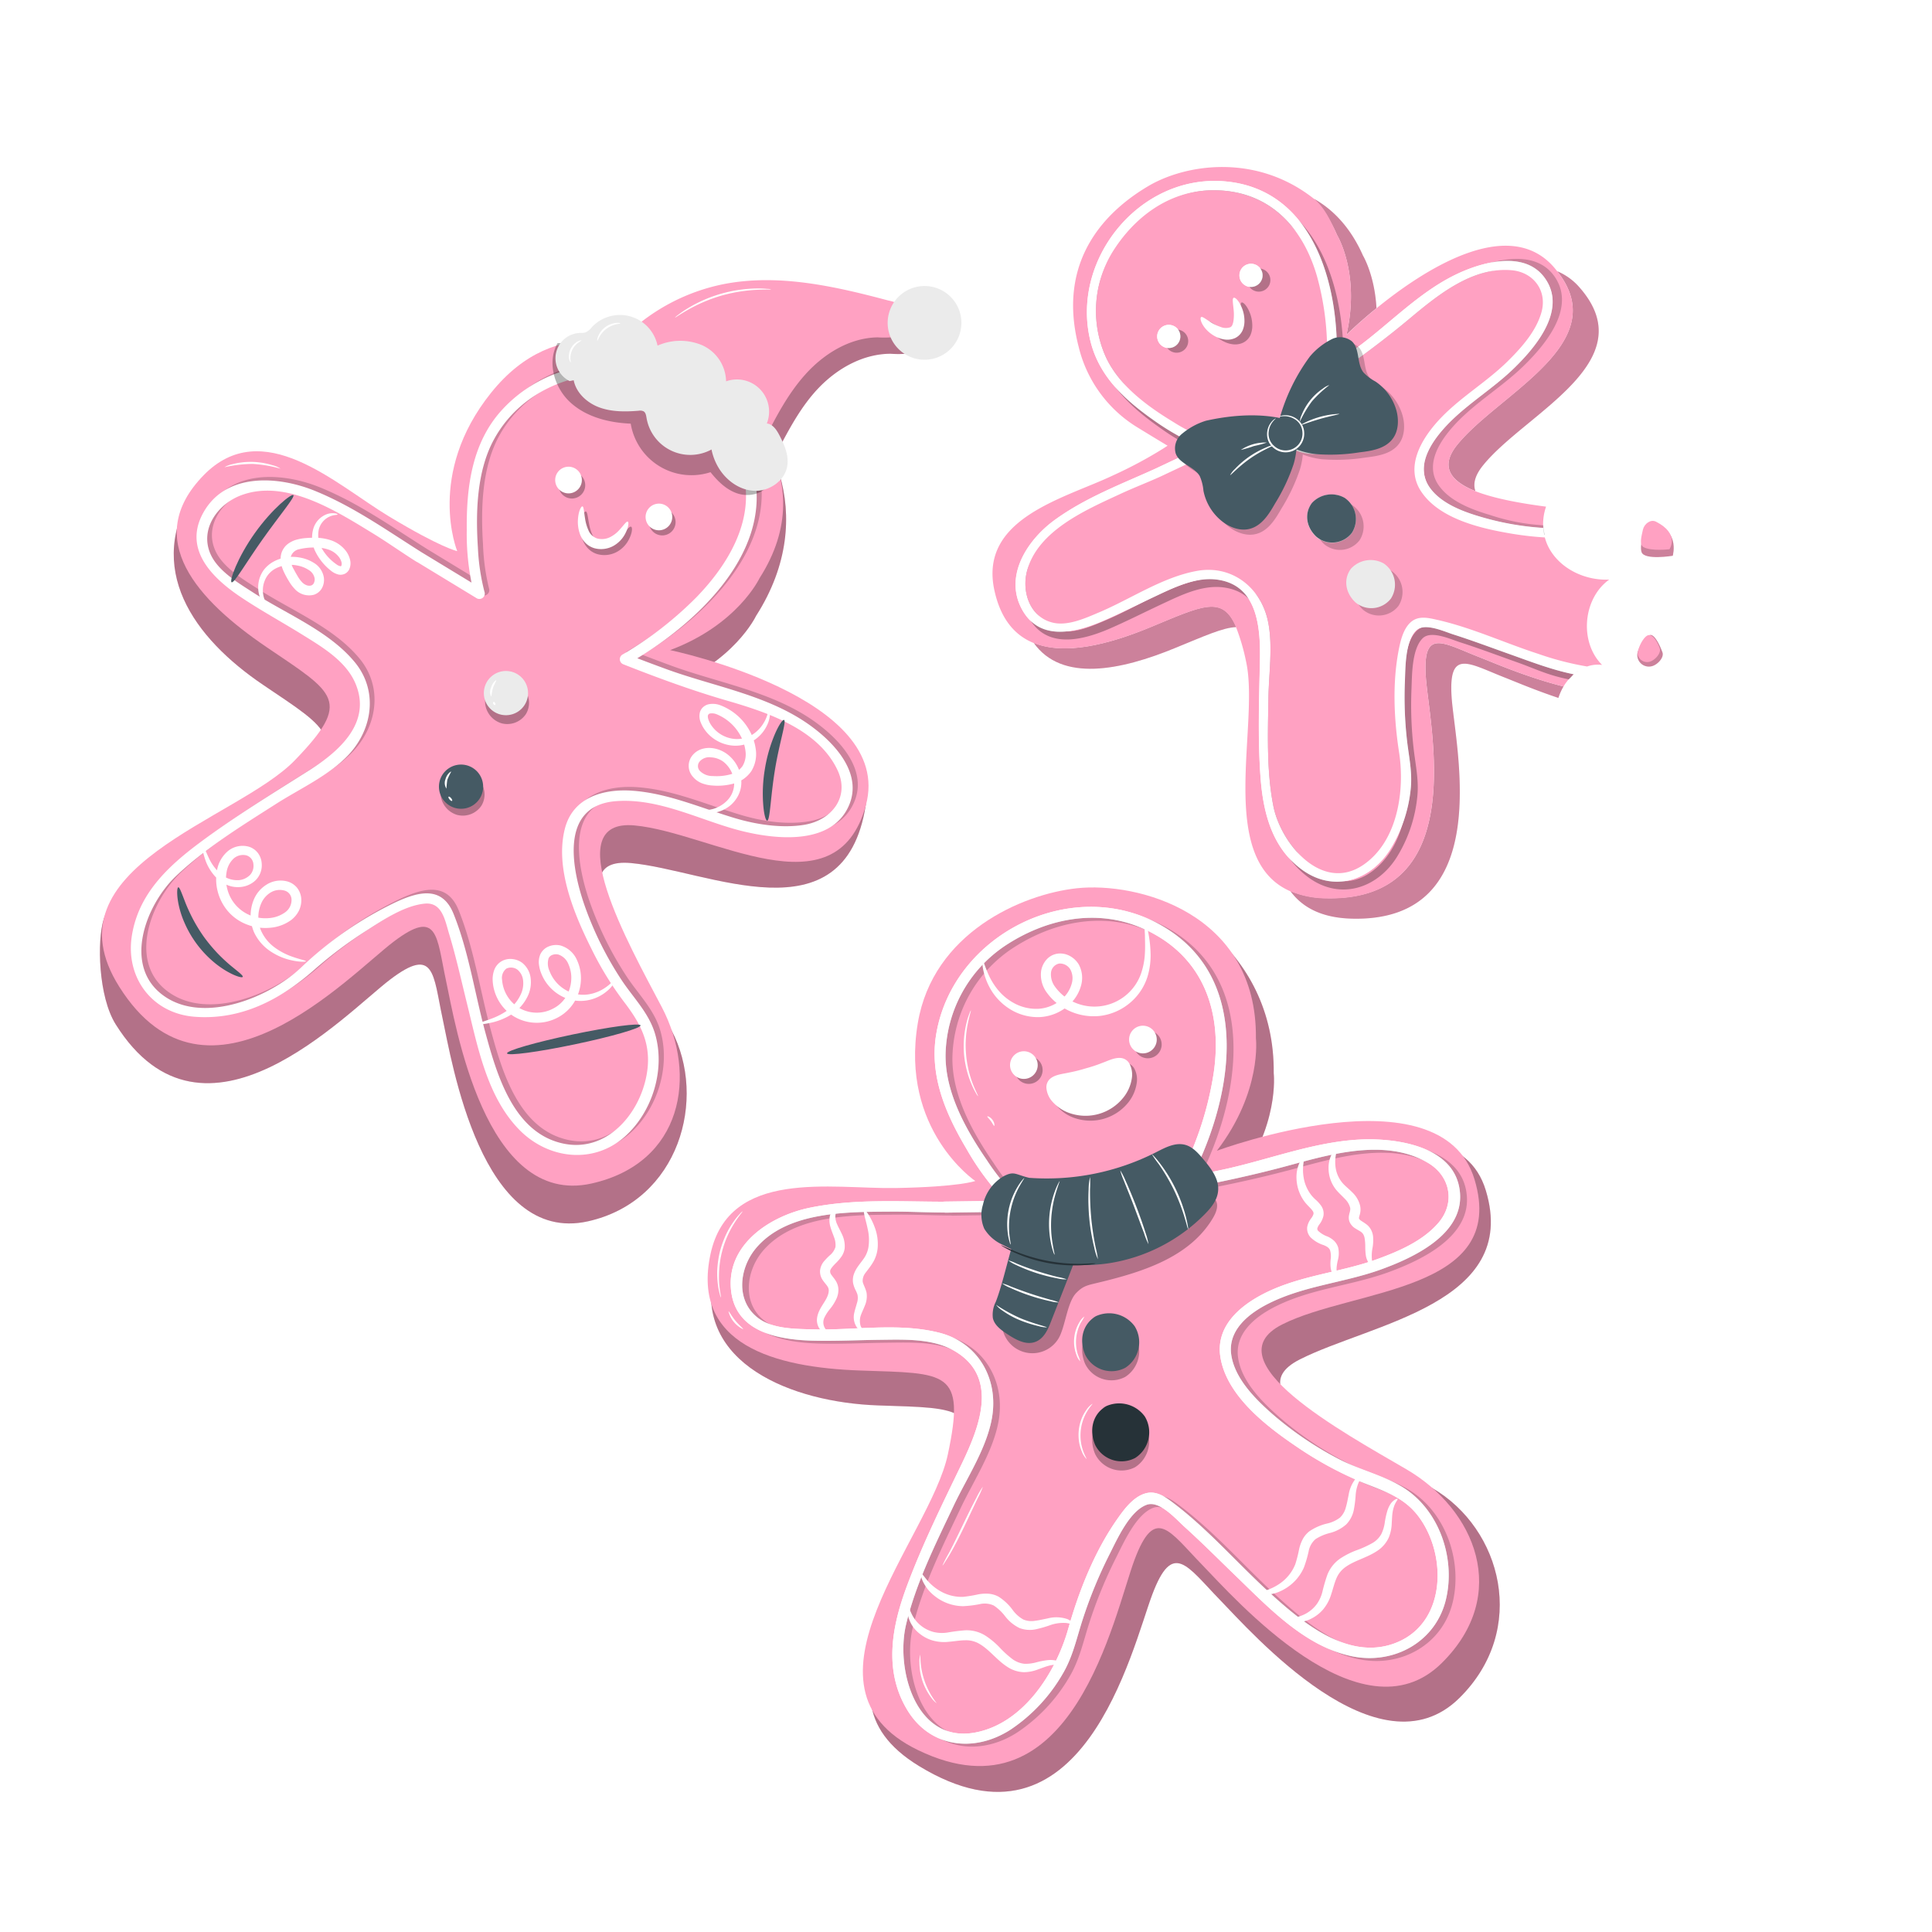 <svg class="animated" id="freepik_stories-gingerbread-man-cookies" xmlns="http://www.w3.org/2000/svg" viewBox="0 0 500 500" version="1.1" xmlns:xlink="http://www.w3.org/1999/xlink" xmlns:svgjs="http://svgjs.com/svgjs"><style>svg#freepik_stories-gingerbread-man-cookies:not(.animated) .animable {opacity: 0;}svg#freepik_stories-gingerbread-man-cookies.animated #freepik--gingerbread-man-cookie-3--inject-6 {animation: 6s Infinite  linear wind;animation-delay: 0s;}svg#freepik_stories-gingerbread-man-cookies.animated #freepik--gingerbread-man-cookie-2--inject-6 {animation: 6s Infinite  linear floating;animation-delay: 0s;}svg#freepik_stories-gingerbread-man-cookies.animated #freepik--gingerbread-man-cookie-1--inject-6 {animation: 1.5s Infinite  linear wind;animation-delay: 0s;}            @keyframes wind {                0% {                    transform: rotate( 0deg );                }                25% {                    transform: rotate( 1deg );                }                75% {                    transform: rotate( -1deg );                }            }                    @keyframes floating {                0% {                    opacity: 1;                    transform: translateY(0px);                }                50% {                    transform: translateY(-10px);                }                100% {                    opacity: 1;                    transform: translateY(0px);                }            }        </style><g id="freepik--gingerbread-man-cookie-3--inject-6" class="animable animator-active" style="transform-origin: 285.638px 346.706px;"><path d="M263.68,313.58s-24.82-11.91-21.54-39.78,29-41.57,43.28-43.1C301,229,330,245.22,329.64,277.76c0,0,1.65,13.73-10.1,29.08,0,0,56.3-27.63,65,1.28,8.82,29.23-29.7,34.36-48.14,43.69s17.81,23.71,34.35,33.35c17.88,10.42,24.85,36.6,6.94,54.28-20.9,20.64-53.73-16.91-62.1-25.53s-12.09-15.31-17.38-1.26-18.07,70.21-60.37,44.4c-32.42-19.78,7.41-49.71,12-71.61s-.33-20.94-22.62-21.72-47.62-10.91-42.57-34.34c4.79-22.23,35.12-12.6,51.68-12.88S263.68,313.58,263.68,313.58Z" style="fill: rgb(255, 161, 194); transform-origin: 286.068px 347.162px;" id="elodljfonuloa" class="animable"></path><g id="elcdvaqck0tc7"><path d="M263.68,313.58s-24.82-11.91-21.54-39.78,29-41.57,43.28-43.1C301,229,330,245.22,329.64,277.76c0,0,1.65,13.73-10.1,29.08,0,0,56.3-27.63,65,1.28,8.82,29.23-29.7,34.36-48.14,43.69s17.81,23.71,34.35,33.35c17.88,10.42,24.85,36.6,6.94,54.28-20.9,20.64-53.73-16.91-62.1-25.53s-12.09-15.31-17.38-1.26-18.07,70.21-60.37,44.4c-32.42-19.78,7.41-49.71,12-71.61s-.33-20.94-22.62-21.72-47.62-10.91-42.57-34.34c4.79-22.23,35.12-12.6,51.68-12.88S263.68,313.58,263.68,313.58Z" style="opacity: 0.3; transform-origin: 286.068px 347.162px;" class="animable"></path></g><path d="M252.4,305.64s-19.52-13.2-14.87-40.88c3.92-23.35,26.91-33.34,41.15-34.88,15.6-1.69,46.69,6.3,46.35,38.84,0,0,1.65,13.73-10.1,29.09,0,0,57.94-21.5,66.67,7.41,8.83,29.23-31.34,28.22-49.78,37.55s15.59,27.82,32.12,37.46c17.88,10.42,27.08,32.49,9.17,50.18-20.9,20.63-53.73-16.92-62.1-25.54s-12.09-15.31-17.38-1.25-15.89,68.67-56,49.33c-34.21-16.5,3-54.64,7.67-76.55s-.33-20.94-22.62-21.71-43.84-6.72-38.8-30.15c4.8-22.23,31.35-16.79,47.91-17.08S252.4,305.64,252.4,305.64Z" style="fill: rgb(255, 161, 194); transform-origin: 282.995px 343.358px;" id="el3frl3j14snf" class="animable"></path><path d="M244.48,311c-11.66,0-23.33-.81-34.85,1.55-9.84,2-21.07,9-20.51,20.4s11.44,13.7,20.82,14c6,.17,11.91-.14,17.87-.21,6.29-.07,13.58-.39,19.2,2.88,11.64,6.77,6.42,19.73,2,29-5.11,10.61-10.38,21.21-14.46,32.28-3.74,10.17-5.79,21.22,0,31.21,5.87,10.21,17.47,11.61,26.92,5.56A43.4,43.4,0,0,0,275,433.24c2.69-4.52,3.63-9.33,5.24-14.25a117.75,117.75,0,0,1,6.9-16.73c1.92-3.78,5.18-11.21,9.62-12.82,3.35-1.21,7.61,3.74,9.85,5.76,4.51,4.07,8.8,8.39,13.18,12.62,8.57,8.27,17.9,18.24,30,20.8,11,2.31,22-3.78,24.49-15,2.4-10.57-1.9-23-11.33-28.77-5.07-3.09-11.18-4.46-16.48-7.24a88.48,88.48,0,0,1-17.24-11.71c-4.42-3.9-9.73-9.2-10.59-15.34s4.23-10.37,9.15-12.94c9.25-4.82,19.68-5.55,29.37-9,8.36-3,21.43-8.95,20.7-19.71-.77-11.4-14.14-14-23.34-14.06-13,0-25.56,5.19-38.14,7.87-3.53.75-7.07,1.47-10.62,2.13l1.49,2c11.59-21.18,18-53.65-7.1-67.58-23-12.77-53.37,2.6-57.82,28.16-1.88,10.84,2.34,20.69,7.78,29.86a68.66,68.66,0,0,0,12.48,16c.23-.86.47-1.72.7-2.58l-18.86.26c-1.86,0-1.5,2.89.33,2.86l18.87-.26c1.38,0,1.54-1.82.71-2.57a59.68,59.68,0,0,1-8.93-10.73c-5.39-7.86-10.75-17.38-10.7-27.17A34.68,34.68,0,0,1,260,244.84c10.53-7,23.5-9.82,35.46-4.68,15.81,6.81,21.06,21.47,18.62,37.68a85.8,85.8,0,0,1-9.46,27.91,1.45,1.45,0,0,0,1.49,2c9.29-1.72,18.56-3.7,27.67-6.19,11.1-3,24.87-6.93,35.7-.66,5.8,3.35,7.25,10.29,2.84,15.5-3.94,4.65-10.12,7.35-15.72,9.4-8.79,3.23-18.24,4.07-26.92,7.78-7.25,3.11-15.32,8.78-13.82,17.75,1.67,10,12,17.86,19.8,23.13a95.35,95.35,0,0,0,15.14,8.43c5.87,2.58,11.79,3.87,16,9.17,7.6,9.6,7.76,27.3-4.92,32.84s-25.2-5.27-33.94-13.29c-8-7.39-15.38-15.87-24.09-22.49-2.08-1.59-4.39-3.34-7.14-2.7-3.21.76-5.66,4-7.44,6.54-5.93,8.39-10,18.64-12.79,28.49-3.16,11.3-11.56,24.62-24.16,26.94C237,451.19,231.76,432,234.48,420.47c2.53-10.73,7.7-21,12.39-30.92,3.26-6.86,8-14,9.64-21.53,2.31-10.37-2.85-20.41-13.39-23.1s-22.09-.59-32.77-.88c-4.45-.12-10.33-.09-14.07-2.89-5.95-4.44-5-12.8-.73-18,8.16-9.85,24.13-9.5,35.77-9.59,4.5,0,9,.24,13.49.24C246.67,313.84,246.31,311,244.48,311Z" style="fill: rgb(255, 255, 255); transform-origin: 283.495px 342.978px;" id="eli46d20bqb1" class="animable"></path><g id="el1w2pmhllkti"><path d="M246.21,311.75c-11.65,0-23.32-.81-34.84,1.55-9.84,2-21.07,9-20.51,20.4s11.44,13.7,20.82,14c5.95.17,11.91-.14,17.87-.21,6.28-.07,13.58-.39,19.2,2.88,11.64,6.77,6.42,19.73,2,29-5.11,10.61-10.39,21.21-14.46,32.28-3.74,10.17-5.79,21.22-.05,31.21,5.87,10.21,17.47,11.61,26.92,5.56A43.5,43.5,0,0,0,276.75,434c2.69-4.52,3.63-9.33,5.24-14.25a117.27,117.27,0,0,1,6.9-16.73c1.92-3.78,5.18-11.22,9.62-12.82,3.35-1.21,7.61,3.74,9.84,5.76,4.52,4.07,8.81,8.39,13.19,12.62,8.57,8.27,17.9,18.24,30,20.8,11,2.31,21.95-3.78,24.49-15,2.4-10.58-1.9-23-11.33-28.77-5.07-3.09-11.18-4.46-16.48-7.24A88.18,88.18,0,0,1,331,366.67c-4.42-3.9-9.73-9.2-10.59-15.34s4.23-10.37,9.15-12.94c9.25-4.83,19.68-5.55,29.37-9,8.36-3,21.43-9,20.7-19.71-.77-11.4-14.15-14-23.34-14.06-13,0-25.57,5.19-38.14,7.87-3.54.75-7.08,1.47-10.63,2.13l1.5,2c11.59-21.18,18-53.65-7.1-67.58-23-12.77-53.37,2.6-57.82,28.16-1.88,10.84,2.34,20.69,7.78,29.86a68.36,68.36,0,0,0,12.47,16c.24-.85.48-1.71.71-2.57l-18.87.26c-1.85,0-1.49,2.89.34,2.86l18.87-.26c1.38,0,1.54-1.82.71-2.57a60,60,0,0,1-8.93-10.73c-5.39-7.86-10.75-17.38-10.7-27.17a34.68,34.68,0,0,1,15.27-28.27c10.53-7,23.5-9.83,35.46-4.68,15.81,6.81,21.06,21.47,18.62,37.68a85.8,85.8,0,0,1-9.46,27.91,1.44,1.44,0,0,0,1.49,2c9.29-1.72,18.56-3.7,27.66-6.19,11.11-3,24.88-6.93,35.71-.66,5.8,3.35,7.25,10.29,2.84,15.5-3.94,4.65-10.12,7.35-15.72,9.4-8.79,3.23-18.24,4.07-26.92,7.78-7.25,3.11-15.32,8.78-13.82,17.75,1.66,10,12,17.86,19.8,23.13a95.35,95.35,0,0,0,15.14,8.43c5.87,2.58,11.79,3.87,16,9.17,7.61,9.59,7.77,27.3-4.92,32.84s-25.19-5.27-33.93-13.29c-8-7.39-15.38-15.87-24.09-22.49-2.08-1.59-4.4-3.35-7.15-2.7-3.2.76-5.65,4-7.43,6.54-5.93,8.39-10,18.64-12.79,28.49-3.16,11.29-11.56,24.62-24.16,26.93-15.31,2.82-20.59-16.38-17.87-27.9,2.53-10.74,7.69-21,12.39-30.92,3.25-6.86,8-14.05,9.63-21.53,2.31-10.37-2.84-20.41-13.38-23.11s-22.09-.58-32.78-.87c-4.44-.12-10.32-.1-14.06-2.89-6-4.44-5-12.8-.74-18,8.17-9.85,24.13-9.5,35.78-9.59,4.5,0,9,.24,13.49.24C248.4,314.61,248.05,311.75,246.21,311.75Z" style="opacity: 0.2; transform-origin: 285.25px 343.738px;" class="animable"></path></g><path d="M244.48,311c-11.66,0-23.33-.81-34.85,1.55-9.84,2-21.07,9-20.51,20.4s11.44,13.7,20.82,14c6,.17,11.91-.14,17.87-.21,6.29-.07,13.58-.39,19.2,2.88,11.64,6.77,6.42,19.73,2,29-5.11,10.61-10.38,21.21-14.46,32.28-3.74,10.17-5.79,21.22,0,31.21,5.87,10.21,17.47,11.61,26.92,5.56A43.4,43.4,0,0,0,275,433.24c2.69-4.52,3.63-9.33,5.24-14.25a117.75,117.75,0,0,1,6.9-16.73c1.92-3.78,5.18-11.21,9.62-12.82,3.35-1.21,7.61,3.74,9.85,5.76,4.51,4.07,8.8,8.39,13.18,12.62,8.57,8.27,17.9,18.24,30,20.8,11,2.31,22-3.78,24.49-15,2.4-10.57-1.9-23-11.33-28.77-5.07-3.09-11.18-4.46-16.48-7.24a88.48,88.48,0,0,1-17.24-11.71c-4.42-3.9-9.73-9.2-10.59-15.34s4.23-10.37,9.15-12.94c9.25-4.82,19.68-5.55,29.37-9,8.36-3,21.43-8.95,20.7-19.71-.77-11.4-14.14-14-23.34-14.06-13,0-25.56,5.19-38.14,7.87-3.53.75-7.07,1.47-10.62,2.13l1.49,2c11.59-21.18,18-53.65-7.1-67.58-23-12.77-53.37,2.6-57.82,28.16-1.88,10.84,2.34,20.69,7.78,29.86a68.66,68.66,0,0,0,12.48,16c.23-.86.47-1.72.7-2.58l-18.86.26c-1.86,0-1.5,2.89.33,2.86l18.87-.26c1.38,0,1.54-1.82.71-2.57a59.68,59.68,0,0,1-8.93-10.73c-5.39-7.86-10.75-17.38-10.7-27.17A34.68,34.68,0,0,1,260,244.84c10.53-7,23.5-9.82,35.46-4.68,15.81,6.81,21.06,21.47,18.62,37.68a85.8,85.8,0,0,1-9.46,27.91,1.45,1.45,0,0,0,1.49,2c9.29-1.72,18.56-3.7,27.67-6.19,11.1-3,24.87-6.93,35.7-.66,5.8,3.35,7.25,10.29,2.84,15.5-3.94,4.65-10.12,7.35-15.72,9.4-8.79,3.23-18.24,4.07-26.92,7.78-7.25,3.11-15.32,8.78-13.82,17.75,1.67,10,12,17.86,19.8,23.13a95.35,95.35,0,0,0,15.14,8.43c5.87,2.58,11.79,3.87,16,9.17,7.6,9.6,7.76,27.3-4.92,32.84s-25.2-5.27-33.94-13.29c-8-7.39-15.38-15.87-24.09-22.49-2.08-1.59-4.39-3.34-7.14-2.7-3.21.76-5.66,4-7.44,6.54-5.93,8.39-10,18.64-12.79,28.49-3.16,11.3-11.56,24.62-24.16,26.94C237,451.19,231.76,432,234.48,420.47c2.53-10.73,7.7-21,12.39-30.92,3.26-6.86,8-14,9.64-21.53,2.31-10.37-2.85-20.41-13.39-23.1s-22.09-.59-32.77-.88c-4.45-.12-10.33-.09-14.07-2.89-5.95-4.44-5-12.8-.73-18,8.16-9.85,24.13-9.5,35.77-9.59,4.5,0,9,.24,13.49.24C246.67,313.84,246.31,311,244.48,311Z" style="fill: rgb(255, 255, 255); transform-origin: 283.495px 342.978px;" id="el0dypbncnwdz" class="animable"></path><g id="elec7n8txwpau"><path d="M283.92,342.83c-3.78,2-4.71,6.32-3.1,10.11a7.59,7.59,0,0,0,10.37,3.41,7.87,7.87,0,0,0,2.48-10.74,8.18,8.18,0,0,0-10.9-2.18" style="opacity: 0.3; transform-origin: 287.445px 349.725px;" class="animable"></path></g><g id="el860f1d3fq37"><path d="M286.51,366.17c-3.77,2-4.7,6.32-3.1,10.11a7.61,7.61,0,0,0,10.37,3.42A7.89,7.89,0,0,0,296.27,369a8.17,8.17,0,0,0-10.91-2.18" style="opacity: 0.3; transform-origin: 290.03px 373.087px;" class="animable"></path></g><path d="M283.92,340.45c-3.78,2.05-4.71,6.32-3.1,10.11A7.6,7.6,0,0,0,291.19,354a7.87,7.87,0,0,0,2.48-10.74,8.18,8.18,0,0,0-10.9-2.18" style="fill: rgb(69, 90, 100); transform-origin: 287.445px 347.37px;" id="elyp5eg7pcijk" class="animable"></path><path d="M286.51,363.8c-3.77,2-4.7,6.32-3.1,10.11a7.6,7.6,0,0,0,10.37,3.41,7.88,7.88,0,0,0,2.49-10.74,8.19,8.19,0,0,0-10.91-2.18" style="fill: rgb(38, 50, 56); transform-origin: 290.04px 370.693px;" id="el8fq8d17xa9y" class="animable"></path><g id="elgrfreokqg3"><g style="opacity: 0.3; transform-origin: 281.652px 278.375px;" class="animable"><path d="M269.81,277.29a3.58,3.58,0,1,1-3.21-3.92A3.57,3.57,0,0,1,269.81,277.29Z" id="elur06ghpyos9" class="animable" style="transform-origin: 266.248px 276.933px;"></path><path d="M300.62,270.66a3.58,3.58,0,1,1-3.2-3.92A3.59,3.59,0,0,1,300.62,270.66Z" id="elaby39igrpw9" class="animable" style="transform-origin: 297.057px 270.302px;"></path><path d="M291.46,275.08a2.89,2.89,0,0,1,2.12,1.5,6,6,0,0,1,.58,3.86,10.44,10.44,0,0,1-2.37,5.13,12.57,12.57,0,0,1-13.37,3.88,10.33,10.33,0,0,1-4.76-3.06,6,6,0,0,1-1.58-3.56,2.93,2.93,0,0,1,1-2.41c1.32-1.08,3.19-1.2,4.84-1.57a40.89,40.89,0,0,0,4.35-1.09,38,38,0,0,0,4.25-1.41C288.12,275.78,289.76,274.88,291.46,275.08Z" id="elq69kyx4g2vi" class="animable" style="transform-origin: 283.166px 282.54px;"></path></g></g><path d="M268.54,276a3.58,3.58,0,1,1-3.21-3.92A3.59,3.59,0,0,1,268.54,276Z" style="fill: rgb(255, 255, 255); transform-origin: 264.977px 275.643px;" id="el7euv895bn43" class="animable"></path><path d="M299.35,269.39a3.58,3.58,0,1,1-3.2-3.92A3.59,3.59,0,0,1,299.35,269.39Z" style="fill: rgb(255, 255, 255); transform-origin: 295.788px 269.032px;" id="elbccqvjs343i" class="animable"></path><path d="M290.19,273.82a2.88,2.88,0,0,1,2.13,1.49,6.09,6.09,0,0,1,.58,3.86,10.38,10.38,0,0,1-2.38,5.13,12.52,12.52,0,0,1-13.37,3.88,10.45,10.45,0,0,1-4.76-3.05,6,6,0,0,1-1.58-3.57,2.93,2.93,0,0,1,1-2.41c1.32-1.08,3.19-1.2,4.84-1.57a40.89,40.89,0,0,0,4.35-1.09,38.77,38.77,0,0,0,4.26-1.41C286.85,274.51,288.49,273.61,290.19,273.82Z" style="fill: rgb(255, 255, 255); transform-origin: 281.899px 281.277px;" id="elma5l4mqzt2m" class="animable"></path><g id="elmpom49mhti"><g style="opacity: 0.3; transform-origin: 287.159px 329.677px;" class="animable"><path d="M314.53,310.49c-.92-1.35-2.84-1.42-4.47-1.32-12.24.75-24.25,3.55-36.19,6.34-2.71.64-5.54,1.33-7.64,3.17-3.52,3.08-3.92,8.33-4.06,13l-2.84,11.51a7.9,7.9,0,0,0,14.57,3.28c1.81-2.93,2.23-9.44,4.66-11.88,1.64-1.67,2.67-1.93,4.95-2.47,11.72-2.78,24.22-6.52,30.38-16.87C314.76,313.81,315.5,311.89,314.53,310.49Z" id="elp9utgzt1l3c" class="animable" style="transform-origin: 287.159px 329.677px;"></path></g></g><path d="M296.28,238.14c.17,0,.58,1.3,1,3.79a31.19,31.19,0,0,1,.48,4.61,18.9,18.9,0,0,1-.79,6.23,14.5,14.5,0,0,1-4.22,6.5,14.74,14.74,0,0,1-8.18,3.66,15.06,15.06,0,0,1-9.64-2.3A14.1,14.1,0,0,1,271,257a7.76,7.76,0,0,1-1.56-5.7,5.87,5.87,0,0,1,1.36-2.92,4.72,4.72,0,0,1,3-1.59,5.28,5.28,0,0,1,3.16.66,6,6,0,0,1,2.21,2.13,7.28,7.28,0,0,1,.58,5.57,10.33,10.33,0,0,1-2.55,4.41,12.21,12.21,0,0,1-8.27,3.67,13.65,13.65,0,0,1-7.52-2.05,14.94,14.94,0,0,1-4.56-4.4,16.48,16.48,0,0,1-2-4.26c-.74-2.47-.66-3.91-.51-3.92s.47,1.33,1.46,3.57a17.82,17.82,0,0,0,2.26,3.75,14,14,0,0,0,4.31,3.66,12,12,0,0,0,6.48,1.49,10.17,10.17,0,0,0,6.64-3.15,8,8,0,0,0,1.88-3.4,4.81,4.81,0,0,0-.36-3.62,3.17,3.17,0,0,0-2.87-1.54A2.67,2.67,0,0,0,272,251.7a5.3,5.3,0,0,0,1.12,3.77,11.92,11.92,0,0,0,3.19,3,12.79,12.79,0,0,0,18.92-6.32,19,19,0,0,0,1.08-5.65c.09-1.72,0-3.24,0-4.48C296.16,239.56,296.09,238.16,296.28,238.14Z" style="fill: rgb(255, 255, 255); transform-origin: 276.008px 250.687px;" id="elt3w9pn7yedf" class="animable"></path><path d="M217.06,312.42c.08.18-.36.48-.65,1.23a3.5,3.5,0,0,0-.22,1.42,5,5,0,0,0,.5,1.87c.3.71.75,1.48,1.2,2.46a7,7,0,0,1,.71,3.66,4.9,4.9,0,0,1-.81,2.11,11.28,11.28,0,0,1-1.29,1.54c-.88.87-1.68,1.75-1.66,2.27a1.41,1.41,0,0,0,.33.95c.27.41.71.89,1.11,1.53a4.43,4.43,0,0,1,.7,2.35,5.64,5.64,0,0,1-.43,2.12,12,12,0,0,1-1.83,2.93,11.18,11.18,0,0,0-1.35,2.1,2.9,2.9,0,0,0,.28,3c.46.61,1,.67,1,.87s-.12.19-.42.23a1.85,1.85,0,0,1-1.26-.33,3.44,3.44,0,0,1-1.27-1.61,4.21,4.21,0,0,1-.28-1.29,4.76,4.76,0,0,1,.19-1.46c.51-2,2.12-3.56,2.67-5.27a3.53,3.53,0,0,0,.2-1.24,2,2,0,0,0-.37-1c-.24-.38-.66-.81-1.1-1.44a3.94,3.94,0,0,1-.78-2.62,4.44,4.44,0,0,1,1.06-2.42,17.53,17.53,0,0,1,1.38-1.43,4.62,4.62,0,0,0,1.54-2.2,5.36,5.36,0,0,0-.35-2.53c-.3-.87-.69-1.75-.93-2.64a5.9,5.9,0,0,1-.21-2.61,3.83,3.83,0,0,1,.81-1.83C216.32,312.24,217,312.27,217.06,312.42Z" style="fill: rgb(255, 255, 255); transform-origin: 215.02px 328.705px;" id="elln3it38uh9" class="animable"></path><path d="M223.66,313.17c.17-.07.51.29,1,1a16.8,16.8,0,0,1,1.66,3.3,12.23,12.23,0,0,1,.8,5.68,8.91,8.91,0,0,1-1.11,3.42c-.63,1.08-1.39,2-2,2.82a3.33,3.33,0,0,0-.75,2.23c.06.66.68,1.59,1,2.9a6.09,6.09,0,0,1-.44,3.38c-.34.88-.71,1.62-.94,2.24a4.43,4.43,0,0,0-.15,3c.24.64.65.92.57,1.1s-.68.24-1.41-.54a4.7,4.7,0,0,1-.79-4c.18-.84.46-1.63.67-2.44a4.19,4.19,0,0,0,.15-2.19,7.19,7.19,0,0,0-.5-1.19,7.34,7.34,0,0,1-.64-1.82,4.71,4.71,0,0,1,.18-2.24,7.64,7.64,0,0,1,.92-1.83c.71-1.06,1.45-1.89,1.93-2.68a7.07,7.07,0,0,0,.93-2.47,12.36,12.36,0,0,0-.19-4.82c-.29-1.41-.64-2.58-.82-3.41S223.5,313.24,223.66,313.17Z" style="fill: rgb(255, 255, 255); transform-origin: 223.948px 328.758px;" id="elregvgsdvcrg" class="animable"></path><path d="M346.57,330.77c0,.08-.19.12-.47,0a2,2,0,0,1-1-.76,4.14,4.14,0,0,1-.71-1.81,9.61,9.61,0,0,1,0-2.4,5.53,5.53,0,0,0-.17-2.23c-.23-.58-.7-.94-1.64-1.33a8.48,8.48,0,0,1-3.39-2,3.38,3.38,0,0,1-.89-2.67,5.27,5.27,0,0,1,1-2.23,3.45,3.45,0,0,0,.63-1.16,1,1,0,0,0-.21-.78c-.43-.69-1.45-1.49-2.19-2.52a10.68,10.68,0,0,1-2-6,8.91,8.91,0,0,1,.85-4.1c.45-.89.88-1.26,1-1.18.38.16-.51,2.09,0,5.12a10,10,0,0,0,2.08,4.7,10.48,10.48,0,0,0,1.05,1.08,9.24,9.24,0,0,1,1.36,1.49,3.54,3.54,0,0,1,.64,2.65,5.65,5.65,0,0,1-1,2.16,3.21,3.21,0,0,0-.59,1.11.81.81,0,0,0,.24.66,7.15,7.15,0,0,0,2.48,1.47,6.36,6.36,0,0,1,1.62,1.08,4.12,4.12,0,0,1,1.07,1.78,6.82,6.82,0,0,1-.07,3.13,12.54,12.54,0,0,0-.35,2.05,4,4,0,0,0,.15,1.42C346.2,330.3,346.65,330.58,346.57,330.77Z" style="fill: rgb(255, 255, 255); transform-origin: 341.052px 315.218px;" id="elnqo8w2woo4" class="animable"></path><path d="M355.3,327.5c-.08.11-.68,0-1.23-.9a4.8,4.8,0,0,1-.59-1.68,16.35,16.35,0,0,1-.15-2.18,13.63,13.63,0,0,0-.17-2.32,2.87,2.87,0,0,0-.36-1,1.39,1.39,0,0,0-.28-.35,1.92,1.92,0,0,0-.39-.33c-.33-.22-.78-.45-1.3-.78a3.73,3.73,0,0,1-1.59-1.8,3.08,3.08,0,0,1-.15-1.42,6.86,6.86,0,0,1,.22-1,4.46,4.46,0,0,0,.12-.6,2,2,0,0,0,0-.54,4.91,4.91,0,0,0-1.34-2.3c-.69-.74-1.52-1.46-2.26-2.34a8.88,8.88,0,0,1-2-5.67,7.77,7.77,0,0,1,.95-3.84c.48-.8.91-1.12,1.05-1,.36.18-.58,1.95-.17,4.74a7.87,7.87,0,0,0,2,4.21c.62.66,1.44,1.3,2.3,2.17a7,7,0,0,1,2.06,3.58,4.87,4.87,0,0,1,.07,1.21,5.41,5.41,0,0,1-.21,1.09c-.19.61-.2.83-.17.9a1.44,1.44,0,0,0,.57.59c.37.26.84.53,1.34.91a4.24,4.24,0,0,1,1.27,1.54,4.79,4.79,0,0,1,.47,1.72,11.57,11.57,0,0,1-.13,2.73,10.81,10.81,0,0,0-.16,3.37C355.15,326.94,355.44,327.34,355.3,327.5Z" style="fill: rgb(255, 255, 255); transform-origin: 349.609px 312.48px;" id="elaora8oohz9" class="animable"></path><path d="M275.16,430.9c-.11.17-.71-.11-1.8-.09a8.51,8.51,0,0,0-2,.3c-.76.2-1.61.54-2.64.9a10.13,10.13,0,0,1-3.72.75,8.18,8.18,0,0,1-4.33-1.4c-2.63-1.69-4.52-4.31-7-5.81a6.77,6.77,0,0,0-3.8-1.05c-1.37,0-2.81.27-4.29.39a10.85,10.85,0,0,1-4.37-.38,9.75,9.75,0,0,1-3.36-1.84,8.15,8.15,0,0,1-2.85-4.58c-.24-1.27,0-2,.14-2s.34.65.82,1.65a8.68,8.68,0,0,0,3,3.43,8.77,8.77,0,0,0,2.83,1.23,9.23,9.23,0,0,0,3.54.08,43.92,43.92,0,0,1,4.49-.56,9.09,9.09,0,0,1,5.2,1.38,20.64,20.64,0,0,1,3.84,3.23,25.61,25.61,0,0,0,3.1,2.8,6.29,6.29,0,0,0,3.1,1.25,9.9,9.9,0,0,0,3.1-.36,21.27,21.27,0,0,1,2.91-.57,7,7,0,0,1,2.35.13C274.78,430.14,275.26,430.78,275.16,430.9Z" style="fill: rgb(255, 255, 255); transform-origin: 255.035px 424.425px;" id="elrclpga8h8j" class="animable"></path><path d="M277.71,420.36c-.13.16-.68-.18-1.71-.32a10.1,10.1,0,0,0-4.41.62,30.42,30.42,0,0,1-3.31.95,7.5,7.5,0,0,1-4.42-.27,10.33,10.33,0,0,1-3.69-3,12.42,12.42,0,0,0-2.95-2.81,5.52,5.52,0,0,0-3.61-.39,29.32,29.32,0,0,1-4.37.54,12,12,0,0,1-7.28-2.58,10.54,10.54,0,0,1-3.2-4c-.47-1.12-.49-1.8-.35-1.86s.54.48,1.22,1.34a13.15,13.15,0,0,0,3.38,3,11.08,11.08,0,0,0,6.19,1.69,35,35,0,0,0,4-.66,10.78,10.78,0,0,1,2.53-.16,6.38,6.38,0,0,1,2.73.79,13.47,13.47,0,0,1,3.62,3.42,8.64,8.64,0,0,0,2.72,2.45,5.42,5.42,0,0,0,3.11.34c1.1-.13,2.17-.4,3.2-.6a8.89,8.89,0,0,1,5.15.18C277.46,419.58,277.82,420.26,277.71,420.36Z" style="fill: rgb(255, 255, 255); transform-origin: 258.031px 414.529px;" id="el3h97eo9ikoi" class="animable"></path><path d="M361.69,387.93c.11.16-.38.61-.8,1.62a8.77,8.77,0,0,0-.5,1.93c-.12.77-.14,1.68-.21,2.77a10.46,10.46,0,0,1-.79,3.72,8.21,8.21,0,0,1-3,3.42c-2.59,1.74-5.75,2.44-8.09,4.1a6.77,6.77,0,0,0-2.47,3.07c-.53,1.26-.86,2.69-1.33,4.09a11,11,0,0,1-2.08,3.87,9.75,9.75,0,0,1-3,2.35,8.17,8.17,0,0,1-5.33.81c-1.26-.29-1.81-.77-1.75-.91s.73,0,1.84-.1a8.74,8.74,0,0,0,6.59-3.51,9.39,9.39,0,0,0,1.47-3.22,43.39,43.39,0,0,1,1.26-4.34,9.14,9.14,0,0,1,3.33-4.24,21,21,0,0,1,4.48-2.24,26.63,26.63,0,0,0,3.8-1.74,6.17,6.17,0,0,0,2.37-2.36,9.78,9.78,0,0,0,.9-3,21.07,21.07,0,0,1,.63-2.9,7,7,0,0,1,1-2.1C360.84,388,361.62,387.79,361.69,387.93Z" style="fill: rgb(255, 255, 255); transform-origin: 347.021px 403.856px;" id="eleh9fov3u71c" class="animable"></path><path d="M353,381.42c.09.18-.44.55-1,1.44a10.24,10.24,0,0,0-1.17,4.3,32,32,0,0,1-.43,3.41,7.5,7.5,0,0,1-2,3.95,10.23,10.23,0,0,1-4.2,2.21,12.46,12.46,0,0,0-3.75,1.6,5.51,5.51,0,0,0-1.78,3.17,30.08,30.08,0,0,1-1.24,4.22,11.94,11.94,0,0,1-5.25,5.67,10.62,10.62,0,0,1-4.93,1.36c-1.21,0-1.85-.26-1.84-.42s.64-.3,1.71-.59a13.31,13.31,0,0,0,4.1-1.92,11,11,0,0,0,4-5,33.81,33.81,0,0,0,1-3.95,10.68,10.68,0,0,1,.85-2.38,6.44,6.44,0,0,1,1.81-2.2,13.71,13.71,0,0,1,4.57-2,8.6,8.6,0,0,0,3.33-1.53,5.53,5.53,0,0,0,1.54-2.72c.32-1.06.49-2.15.71-3.18a9,9,0,0,1,2.21-4.66C352.21,381.34,353,381.28,353,381.42Z" style="fill: rgb(255, 255, 255); transform-origin: 339.21px 397.056px;" id="elc5bwouhjba4" class="animable"></path><path d="M253.12,283.7a3.17,3.17,0,0,1-.52-.75,18.5,18.5,0,0,1-1.11-2.21,25.45,25.45,0,0,1-2-7.92,25.72,25.72,0,0,1,.65-8.14,16.48,16.48,0,0,1,.74-2.36,3.32,3.32,0,0,1,.38-.83c.09,0-.35,1.25-.76,3.27a28.18,28.18,0,0,0,1.3,15.84C252.57,282.53,253.2,283.65,253.12,283.7Z" style="fill: rgb(255, 255, 255); transform-origin: 251.268px 272.595px;" id="el56vos89tirx" class="animable"></path><path d="M257.29,291.38c-.14,0-.38-.61-.85-1.25s-1-1.07-.92-1.2.79.14,1.34.89S257.43,291.36,257.29,291.38Z" style="fill: rgb(255, 255, 255); transform-origin: 256.438px 290.139px;" id="el550x4h418o" class="animable"></path><path d="M186.57,335.79a3.49,3.49,0,0,1-.3-.9,16.11,16.11,0,0,1-.49-2.54,22.77,22.77,0,0,1-.15-3.83,26.31,26.31,0,0,1,.69-4.65,25.94,25.94,0,0,1,1.6-4.42,21.31,21.31,0,0,1,1.94-3.31,16.16,16.16,0,0,1,1.62-2,3.64,3.64,0,0,1,.7-.65c.07.07-.85,1.05-2,2.85a26.51,26.51,0,0,0-1.81,3.31,25.74,25.74,0,0,0-2.24,8.9,27.34,27.34,0,0,0,0,3.77C186.33,334.46,186.67,335.76,186.57,335.79Z" style="fill: rgb(255, 255, 255); transform-origin: 188.895px 324.64px;" id="elamzthrzp0i6" class="animable"></path><path d="M192.32,344a7,7,0,0,1-3.79-4.63c.14-.06.74,1.14,1.78,2.41S192.41,343.84,192.32,344Z" style="fill: rgb(255, 255, 255); transform-origin: 190.428px 341.684px;" id="elzujaxdrov5d" class="animable"></path><path d="M243.92,405.13a31,31,0,0,1,1.54-3c1-1.83,2.23-4.39,3.6-7.23s2.63-5.41,3.61-7.24a19.12,19.12,0,0,1,1.7-2.9,24.13,24.13,0,0,1-1.38,3.06l-3.46,7.31c-1.37,2.84-2.69,5.39-3.75,7.18-.52.89-1,1.6-1.3,2.08S244,405.15,243.92,405.13Z" style="fill: rgb(255, 255, 255); transform-origin: 249.145px 394.946px;" id="ell9xn7qiqcm" class="animable"></path><path d="M242.42,440.8a5.56,5.56,0,0,1-1.41-1.45,15.14,15.14,0,0,1-3.06-9.16,5.48,5.48,0,0,1,.25-2,19.8,19.8,0,0,0,4.22,12.61Z" style="fill: rgb(255, 255, 255); transform-origin: 240.18px 434.495px;" id="elcalt0nvdsti" class="animable"></path><path d="M281.19,377.58a5.42,5.42,0,0,1-1.22-1.95,10.84,10.84,0,0,1-.7-2.41,11.69,11.69,0,0,1,.65-6.08,10.75,10.75,0,0,1,1.2-2.21,5.46,5.46,0,0,1,1.61-1.64c.06.07-.57.67-1.3,1.85a12.12,12.12,0,0,0-1.12,10.36C280.78,376.8,281.27,377.53,281.19,377.58Z" style="fill: rgb(255, 255, 255); transform-origin: 280.929px 370.435px;" id="el7jaecby6igj" class="animable"></path><path d="M279.57,352.32a4.13,4.13,0,0,1-.95-1.58,9.64,9.64,0,0,1-.62-4.42,9.51,9.51,0,0,1,1.42-4.23,4.09,4.09,0,0,1,1.22-1.38,14.72,14.72,0,0,1-.9,1.57,10.74,10.74,0,0,0-.77,8.33A14.81,14.81,0,0,1,279.57,352.32Z" style="fill: rgb(255, 255, 255); transform-origin: 279.299px 346.515px;" id="elt902xybinss" class="animable"></path><path d="M311.41,300c-1.3-1.55-2.73-3.19-4.69-3.72-2.58-.69-5.18.72-7.55,1.93a62.36,62.36,0,0,1-32.81,6.61c-3.6-.85-3.86-1.85-6.62-.41a11.32,11.32,0,0,0-5.35,7.36,8.87,8.87,0,0,0,.35,6.24,10.6,10.6,0,0,0,4.67,4.1c.75.41,1.52.79,2.29,1.15-1.32,4.66-2.6,10.12-4,13.67a7.32,7.32,0,0,0-.75,4.18c.4,1.86,2.12,3.09,3.7,4.13,2.22,1.47,4.91,3,7.39,2,2.14-.84,3.19-3.2,4-5.34q2.87-7.29,5.71-14.58a43.56,43.56,0,0,0,9.2-.39,44.37,44.37,0,0,0,24.92-12.78c1.57-1.6,3.07-3.46,3.35-5.69C315.66,305.29,313.47,302.43,311.41,300Z" style="fill: rgb(69, 90, 100); transform-origin: 284.63px 321.829px;" id="el422ei628dgy" class="animable"></path><path d="M270.91,343.53a8.11,8.11,0,0,1-2.11-.33,31.45,31.45,0,0,1-4.91-1.56,22,22,0,0,1-4.52-2.51,6.24,6.24,0,0,1-1.58-1.44,42.68,42.68,0,0,0,6.3,3.47C267.77,342.67,271,343.36,270.91,343.53Z" style="fill: rgb(255, 255, 255); transform-origin: 264.351px 340.61px;" id="eliphf3w7glz" class="animable"></path><path d="M274.05,337.07a8.78,8.78,0,0,1-2.27-.33,49.9,49.9,0,0,1-10.45-3.5,8.92,8.92,0,0,1-2-1.1,11.32,11.32,0,0,1,2.16.76c1.3.51,3.12,1.2,5.15,1.88s3.89,1.22,5.24,1.6A11.37,11.37,0,0,1,274.05,337.07Z" style="fill: rgb(255, 255, 255); transform-origin: 266.69px 334.605px;" id="el7t0fhz5def5" class="animable"></path><path d="M276.09,331.09a8.69,8.69,0,0,1-2.35-.23,44,44,0,0,1-10.81-3.5,8.88,8.88,0,0,1-2-1.19,13.14,13.14,0,0,1,2.19.85c1.34.56,3.21,1.26,5.3,1.94s4,1.2,5.43,1.54A14.07,14.07,0,0,1,276.09,331.09Z" style="fill: rgb(255, 255, 255); transform-origin: 268.51px 328.633px;" id="elpxmz4tom9jl" class="animable"></path><path d="M261.55,322.09a1.94,1.94,0,0,1-.26-.67,12.36,12.36,0,0,1-.43-1.92,18.82,18.82,0,0,1,.19-6.49,18.45,18.45,0,0,1,2.38-6,12.26,12.26,0,0,1,1.14-1.6c.3-.36.48-.54.51-.52s-.55.87-1.34,2.3a21.58,21.58,0,0,0-2.18,6,21.28,21.28,0,0,0-.33,6.33C261.39,321.08,261.64,322.07,261.55,322.09Z" style="fill: rgb(255, 255, 255); transform-origin: 262.873px 313.489px;" id="elzv5ztml0h1l" class="animable"></path><path d="M272.91,324.72a2.43,2.43,0,0,1-.31-.71,17,17,0,0,1-.55-2A24.65,24.65,0,0,1,273,308.3a14.77,14.77,0,0,1,.83-1.93c.22-.45.36-.68.4-.67s-.36,1-.88,2.71a28.81,28.81,0,0,0-.93,13.51C272.7,323.64,273,324.69,272.91,324.72Z" style="fill: rgb(255, 255, 255); transform-origin: 272.862px 315.21px;" id="elrrj2549s26o" class="animable"></path><path d="M284.15,325.9a13.57,13.57,0,0,1-.95-3,51.74,51.74,0,0,1-1.46-15.15,14.43,14.43,0,0,1,.36-3.14,27.17,27.17,0,0,1,0,3.15,73.72,73.72,0,0,0,.32,7.57,74.58,74.58,0,0,0,1.13,7.49A29.1,29.1,0,0,1,284.15,325.9Z" style="fill: rgb(255, 255, 255); transform-origin: 282.911px 315.255px;" id="elu5fizncr56" class="animable"></path><path d="M297.23,322a17.49,17.49,0,0,1-1.13-2.79c-.71-1.88-1.58-4.21-2.54-6.78s-1.92-4.86-2.65-6.74a17.67,17.67,0,0,1-1-2.82,16.77,16.77,0,0,1,1.37,2.68c.77,1.69,1.77,4.05,2.79,6.7s1.85,5.07,2.41,6.84A17.85,17.85,0,0,1,297.23,322Z" style="fill: rgb(255, 255, 255); transform-origin: 293.57px 312.435px;" id="elymwft5n4id" class="animable"></path><path d="M307.49,318.14c-.08,0-.35-1.18-.92-3.06a49.34,49.34,0,0,0-2.77-7.15,50.7,50.7,0,0,0-3.88-6.61,30.58,30.58,0,0,1-1.83-2.62s.25.19.62.6.9,1,1.5,1.8A38.8,38.8,0,0,1,306.93,315c.24,1,.4,1.75.48,2.3A2.44,2.44,0,0,1,307.49,318.14Z" style="fill: rgb(255, 255, 255); transform-origin: 302.794px 308.42px;" id="el0dvepdemu3hu" class="animable"></path><path d="M283.51,327a4.34,4.34,0,0,1-1,.2c-.63.1-1.56.19-2.7.25a38.34,38.34,0,0,1-8.94-.65,37.82,37.82,0,0,1-8.54-2.74,26.46,26.46,0,0,1-2.41-1.24c-.55-.33-.85-.52-.83-.56s1.29.59,3.39,1.47a45.65,45.65,0,0,0,8.49,2.56,45,45,0,0,0,8.83.79C282.09,327,283.5,326.87,283.51,327Z" style="fill: rgb(38, 50, 56); transform-origin: 271.3px 324.873px;" id="eljl9ytmivcvb" class="animable"></path></g><g id="freepik--gingerbread-man-cookie-2--inject-6" class="animable" style="transform-origin: 345.005px 140.492px;"><path d="M430.24,168.84c.45,1.3-1.14,3-2.43,3.47a3,3,0,0,1-4.08-2.86c0-1.37,1.93-4.64,3.22-5.08S429.79,167.54,430.24,168.84Z" style="fill: rgb(255, 161, 194); transform-origin: 427.024px 168.422px;" id="el53wgjstf2g5" class="animable"></path><g id="elfph44e3rq3j"><path d="M430.24,168.84c.45,1.3-1.14,3-2.43,3.47a3,3,0,0,1-4.08-2.86c0-1.37,1.93-4.64,3.22-5.08S429.79,167.54,430.24,168.84Z" style="opacity: 0.2; transform-origin: 427.024px 168.422px;" class="animable"></path></g><path d="M377.06,115.2c-4.55,5.69-1.49,9.39,4.78,11.9-.65-1.84-.16-4,1.9-6.58,10.88-13.58,42-26.8,25.05-46.12A15.58,15.58,0,0,0,403,70.19C417.84,88.91,387.73,101.89,377.06,115.2Z" style="fill: rgb(255, 161, 194); transform-origin: 394.313px 98.645px;" id="elu0ogfvqb3ch" class="animable"></path><path d="M297.6,162.36c-10.8,4.47-22.08,7.29-30.09,4,7.26,10.24,22.43,7.2,36.77,1.28,7.34-3,12.2-5.23,15.66-5.35C316.41,153.94,311.4,156.65,297.6,162.36Z" style="fill: rgb(255, 161, 194); transform-origin: 293.725px 165.04px;" id="el0yu7rr7g6fo" class="animable"></path><path d="M404.64,177.66c-9.45-2.37-18.05-6.13-21.88-7.63-9.42-3.68-14.6-7.52-13.76,5.1s11.76,58.15-25.71,57.31a24.63,24.63,0,0,1-9.38-1.87c3.13,4.28,8.15,7,16.06,7.18,37.47.85,26.55-44.69,25.71-57.31s4.34-8.78,13.76-5.09c2.7,1.06,7.79,3.24,13.87,5.27a15.17,15.17,0,0,1,1.16-2.68C404.52,177.84,404.59,177.76,404.64,177.66Z" style="fill: rgb(255, 161, 194); transform-origin: 369.275px 202.11px;" id="eltayf9g9rro" class="animable"></path><path d="M348.46,86.63s3-3,7.77-6.87c-.46-8.58-3.49-13.61-3.49-13.61-3.2-7.23-7.68-11.89-12.71-14.72a34.34,34.34,0,0,1,6,9.41S352.11,70.78,348.46,86.63Z" style="fill: rgb(255, 161, 194); transform-origin: 348.13px 69.03px;" id="elcvn0mi2obfw" class="animable"></path><g id="elib6mr7oeq3p"><path d="M377.06,115.2c-4.55,5.69-1.49,9.39,4.78,11.9-.65-1.84-.16-4,1.9-6.58,10.88-13.58,42-26.8,25.05-46.12A15.58,15.58,0,0,0,403,70.19C417.84,88.91,387.73,101.89,377.06,115.2Z" style="opacity: 0.2; transform-origin: 394.313px 98.645px;" class="animable"></path></g><g id="elge3wihjnaqk"><path d="M297.6,162.36c-10.8,4.47-22.08,7.29-30.09,4,7.26,10.24,22.43,7.2,36.77,1.28,7.34-3,12.2-5.23,15.66-5.35C316.41,153.94,311.4,156.65,297.6,162.36Z" style="opacity: 0.2; transform-origin: 293.725px 165.04px;" class="animable"></path></g><g id="eloh22xppv99g"><path d="M404.64,177.66c-9.45-2.37-18.05-6.13-21.88-7.63-9.42-3.68-14.6-7.52-13.76,5.1s11.76,58.15-25.71,57.31a24.63,24.63,0,0,1-9.38-1.87c3.13,4.28,8.15,7,16.06,7.18,37.47.85,26.55-44.69,25.71-57.31s4.34-8.78,13.76-5.09c2.7,1.06,7.79,3.24,13.87,5.27a15.17,15.17,0,0,1,1.16-2.68C404.52,177.84,404.59,177.76,404.64,177.66Z" style="opacity: 0.2; transform-origin: 369.275px 202.11px;" class="animable"></path></g><g id="elysg56ba4ma"><path d="M348.46,86.63s3-3,7.77-6.87c-.46-8.58-3.49-13.61-3.49-13.61-3.2-7.23-7.68-11.89-12.71-14.72a34.34,34.34,0,0,1,6,9.41S352.11,70.78,348.46,86.63Z" style="opacity: 0.2; transform-origin: 348.13px 69.03px;" class="animable"></path></g><path d="M369,175.13c-.84-12.62,4.34-8.78,13.76-5.1,3.83,1.5,12.43,5.26,21.88,7.63a12.27,12.27,0,0,1,2.68-3.16c-5.78-1.17-11.48-3.39-16.8-5.28-4.82-1.71-9.62-3.52-14.5-5.07-2.42-.77-7.41-3.08-9.55-1-2.84,2.78-2.75,9.61-2.9,13.18a99.11,99.11,0,0,0,.54,15.21c.49,4.34,1.44,8.35.95,12.75a36.44,36.44,0,0,1-5.44,15.74c-5.13,7.93-14.51,10.9-22.56,5.12-7.88-5.65-10.16-14.83-10.84-23.93-.73-9.9-.39-19.85-.17-29.76.2-8.65-.32-20.39-11.6-21.53-5.44-.54-10.92,2.24-15.71,4.49-4.54,2.13-9,4.44-13.62,6.39-7.27,3.07-16.36,5.2-20.81-3.44s1.76-17.81,8.6-22.78c8-5.82,17.23-9.27,26.16-13.33l11.86-5.59a63.51,63.51,0,0,1-12.27-6.86c-7.37-5.14-14-11.21-16.37-20.17-5.5-21.13,12.41-43.49,34.49-41.73,21.34,1.71,28.79,23.19,29.17,42.16a1.11,1.11,0,0,1,.34.83,24.15,24.15,0,0,1-.22,2.71c.29.15.59.3.87.46q2.21-1.57,4.38-3.19c8.71-6.43,16.53-14.83,26.49-19.32,7.05-3.18,18.21-5.83,22.78,2.64,4.3,8-3.62,17.14-9,22.31-6.23,6-14,10.19-19.37,17.11-2.87,3.69-5.31,8.68-2.5,13.1s8.71,6.62,13.46,8.06a73.12,73.12,0,0,0,16.21,2.88,13.85,13.85,0,0,1,.73-5.54c-6.66-.87-13.43-2.1-18.28-4-6.27-2.51-9.33-6.21-4.78-11.9,10.67-13.31,40.78-26.29,25.95-45-.29-.37-.57-.74-.9-1.11-11.95-13.62-34.12,1.1-45.88,10.68-4.73,3.85-7.77,6.87-7.77,6.87,3.65-15.85-2.4-25.79-2.4-25.79-1.69-3.82-3.37-7.31-6-9.41-15-11.87-33.26-9-42.9-3.29-10.38,6.14-23.92,18.74-18,41.6a33.7,33.7,0,0,0,15.19,20.83c5,3.07,7.81,4.74,7.81,4.74s.62-.39-1,.67a112.26,112.26,0,0,1-13.06,7c-12.59,6-34.83,11.07-30.75,29.77,1.62,7.44,5.28,11.65,10.14,13.62,8,3.25,19.29.43,30.09-4,13.8-5.71,18.81-8.42,22.34,0a53.55,53.55,0,0,1,2.56,8.79c3.61,16.24-7.86,51,11.41,59.45a24.63,24.63,0,0,0,9.38,1.87C380.76,233.28,369.84,187.74,369,175.13Z" style="fill: rgb(255, 161, 194); transform-origin: 332.089px 137.871px;" id="elh0lu38ac28d" class="animable"></path><path d="M348.9,110.73c3.55-5,2.08-11-2.22-14.48-.5.35-1,.71-1.5,1.06a.76.76,0,0,1-.22.11,28,28,0,0,1-12.07,14.77C337.67,116.41,345,116.25,348.9,110.73Z" style="fill: rgb(255, 161, 194); transform-origin: 341.891px 105.694px;" id="el3q0m7n8plah" class="animable"></path><path d="M313.63,117.08c1.54,5,3.29,12.35,9.89,10.26,5.15-1.64,5.3-8.56,6.2-13.48a27.54,27.54,0,0,1-14.62,2.36,1,1,0,0,1-.41.36Z" style="fill: rgb(255, 161, 194); transform-origin: 321.675px 120.782px;" id="el137ozy4e2iqd" class="animable"></path><g id="elq0l8d9qkis"><path d="M372.09,125.23c-2.81-4.42-.37-9.42,2.5-13.1C380,105.21,387.73,101,394,95c5.38-5.18,13.31-14.33,9-22.32-4.57-8.46-15.73-5.81-22.78-2.63-10,4.49-17.78,12.88-26.49,19.32-1.45,1.07-2.91,2.14-4.38,3.19a14.14,14.14,0,0,1,2.05,1.52c5.2-3.73,10.32-7.6,15.23-11.69,7.45-6.2,16.65-14,27.13-12.94,5.61.54,9.14,5.35,7.57,10.89-1.39,4.93-5.19,9.15-8.76,12.67-5.61,5.54-12.56,9.47-17.92,15.35-4.47,4.9-8.68,12.06-4.4,18.41,4.75,7.06,15.43,9.49,23.23,10.82a44.46,44.46,0,0,0,6.31.82,12.74,12.74,0,0,1-.39-2.46,53.37,53.37,0,0,1-13.81-2.68C380.8,131.85,374.89,129.64,372.09,125.23Z" style="opacity: 0.2; transform-origin: 376.793px 102.705px;" class="animable"></path></g><path d="M369.72,125.74c-2.81-4.42-.37-9.41,2.5-13.1,5.41-6.92,13.14-11.11,19.37-17.11,5.38-5.17,13.3-14.32,9-22.31-4.57-8.47-15.73-5.82-22.78-2.64-10,4.49-17.78,12.89-26.49,19.32q-2.18,1.62-4.38,3.19A14.14,14.14,0,0,1,349,94.61c5.2-3.73,10.31-7.59,15.23-11.68,7.45-6.2,16.64-14,27.12-13,5.62.55,9.15,5.36,7.58,10.89-1.39,4.93-5.19,9.15-8.76,12.68-5.61,5.53-12.56,9.47-17.92,15.34-4.47,4.91-8.68,12.06-4.4,18.41,4.75,7.06,15.43,9.5,23.23,10.82a82.13,82.13,0,0,0,8.73,1,13.48,13.48,0,0,1-.41-2.45,73.12,73.12,0,0,1-16.21-2.88C378.43,132.36,372.52,130.15,369.72,125.74Z" style="fill: rgb(255, 255, 255); transform-origin: 374.381px 103.301px;" id="elt267i9t37dm" class="animable"></path><g id="elo6r5s0g3xce"><path d="M373.51,162.44c-2.15-.49-4.53-1-6.41.43-2.2,1.69-2.93,5-3.42,7.6-1.62,8.49-1.19,17.77.13,26.28,1.51,9.75-.28,22.89-9.13,29.06-10.75,7.49-21.48-5.38-23.41-15.16-1.81-9.1-1.43-18.78-1.28-28,.1-6.4,1.21-13.54-.12-19.86-1.85-8.75-9.3-14.64-18.31-13s-17.13,7.24-25.41,10.75c-3.46,1.45-7.95,3.52-11.79,2.68-6.1-1.32-8.3-8.06-6.82-13.5,2.83-10.39,15.18-15.69,24.07-19.82,3.44-1.59,7-3,10.42-4.51l11.66-5.5a16.89,16.89,0,0,1-.08-2.22c-.4-.1-.79-.2-1.19-.32a.65.65,0,0,1,.29-1.26c1.11.16,2.22.26,3.34.31h0a50.61,50.61,0,0,1-10.58-5.11c-6.87-4.15-14.29-9.57-17.66-17.09a29.16,29.16,0,0,1,1.85-27c5.63-9,14.58-15.72,25.53-15.94,14.49-.3,23.62,9.11,27.39,22.38a71.68,71.68,0,0,1,2.66,19.29c.08-.41.17-.83.24-1.25a1.3,1.3,0,0,1,2.19-.58c-.38-19-7.83-40.45-29.17-42.15-22.08-1.77-40,20.59-34.49,41.72,2.33,9,9,15,16.37,20.17a62.92,62.92,0,0,0,12.27,6.86l-11.87,5.59c-8.93,4.06-18.15,7.51-26.15,13.33-6.84,5-13,14.21-8.61,22.78s13.54,6.51,20.82,3.44c4.62-2,9.07-4.26,13.62-6.39,4.79-2.24,10.26-5,15.71-4.48,11.27,1.13,11.79,12.87,11.6,21.52-.22,9.91-.57,19.87.17,29.76.68,9.1,3,18.28,10.84,23.94,8.05,5.77,17.43,2.8,22.56-5.12a36.43,36.43,0,0,0,5.44-15.75c.49-4.4-.47-8.41-.95-12.74a99.24,99.24,0,0,1-.54-15.22c.15-3.57.06-10.4,2.9-13.18,2.14-2.09,7.13.21,9.55,1,4.88,1.55,9.67,3.37,14.5,5.08,5.32,1.88,8,3.39,13.76,4.56,1-.86,1.23-1.71,2.47-2.13-4.44-.65-4.85-1.14-8.66-2.38C391.07,168.42,382.49,164.48,373.51,162.44Z" style="opacity: 0.3; transform-origin: 336.507px 139.526px;" class="animable"></path></g><path d="M371.81,160.44c-2.15-.49-4.54-1-6.42.42-2.19,1.7-2.93,5-3.42,7.6-1.61,8.5-1.19,17.78.13,26.29,1.52,9.75-.28,22.89-9.13,29.05-10.75,7.49-21.47-5.37-23.41-15.15-1.8-9.11-1.42-18.78-1.28-28,.1-6.39,1.21-13.53-.12-19.85-1.84-8.75-9.29-14.65-18.31-13S292.73,155,284.44,158.5c-3.45,1.46-7.95,3.53-11.79,2.69-6.1-1.33-8.3-8.06-6.82-13.5C268.66,137.3,281,132,289.9,127.87c3.44-1.59,7-3,10.42-4.51l11.67-5.5a17,17,0,0,1-.09-2.23c-.39-.1-.79-.2-1.19-.32a.64.64,0,0,1,.3-1.25c1.1.16,2.22.26,3.34.31h0a50.55,50.55,0,0,1-10.58-5.1c-6.86-4.15-14.29-9.57-17.66-17.09a29.19,29.19,0,0,1,1.85-27c5.63-9,14.58-15.71,25.53-15.93,14.49-.3,23.62,9.1,27.4,22.37a72.2,72.2,0,0,1,2.65,19.3c.09-.41.17-.83.24-1.25a1.3,1.3,0,0,1,2.19-.58c-.38-19-7.83-40.45-29.17-42.16-22.08-1.76-40,20.6-34.49,41.73,2.34,9,9,15,16.37,20.17a63.51,63.51,0,0,0,12.27,6.86l-11.86,5.59c-8.93,4.06-18.16,7.51-26.16,13.33-6.84,5-13,14.21-8.6,22.78s13.54,6.51,20.81,3.44c4.62-2,9.08-4.26,13.62-6.39,4.79-2.25,10.27-5,15.71-4.49,11.28,1.14,11.8,12.88,11.6,21.53-.22,9.91-.56,19.86.17,29.76.68,9.1,3,18.28,10.84,23.93,8.05,5.78,17.43,2.81,22.56-5.12a36.44,36.44,0,0,0,5.44-15.74c.49-4.4-.46-8.41-.95-12.75a99.11,99.11,0,0,1-.54-15.21c.15-3.57.06-10.4,2.9-13.18,2.14-2.1,7.13.21,9.55,1,4.88,1.55,9.68,3.36,14.5,5.07,5.32,1.89,11,4.11,16.8,5.28a10.56,10.56,0,0,1,3.45-1.95,77.37,77.37,0,0,1-12.67-3.28C389.36,166.42,380.79,162.48,371.81,160.44Z" style="fill: rgb(255, 255, 255); transform-origin: 336.82px 137.51px;" id="elzl7wbi38m9" class="animable"></path><path d="M343.76,89.67c-.07.42-.15.84-.24,1.25-1.51,7.42-4.6,14-11,18.52a29.15,29.15,0,0,1-18.13,4.93c-1.12-.05-2.24-.15-3.34-.31a.64.64,0,0,0-.3,1.25c.4.12.8.22,1.19.32v-.06a.6.6,0,0,1,1.17-.19l.19.55c.61.12,1.22.22,1.84.29a27.54,27.54,0,0,0,14.62-2.36,16.78,16.78,0,0,1,.39-1.78,1.23,1.23,0,0,1,2-.61q.36.38.75.72A28,28,0,0,0,345,97.42c.22-.66.41-1.33.58-2a11.52,11.52,0,0,0-1.28-.74c-1.55-.76-.3-3,1.24-2.34.2.09.38.2.57.29a24.15,24.15,0,0,0,.22-2.71,1.11,1.11,0,0,0-.34-.83A1.3,1.3,0,0,0,343.76,89.67Z" style="fill: rgb(255, 255, 255); transform-origin: 328.294px 102.528px;" id="elolt20c3yifc" class="animable"></path><path d="M345.5,92.34c-1.54-.69-2.79,1.58-1.24,2.34a11.52,11.52,0,0,1,1.28.74,10.37,10.37,0,0,1,1.14.83c4.3,3.5,5.77,9.5,2.22,14.48-3.92,5.52-11.23,5.68-16,1.46q-.39-.34-.75-.72a1.23,1.23,0,0,0-2,.61,16.78,16.78,0,0,0-.39,1.78c-.9,4.92-1.05,11.84-6.2,13.48-6.6,2.09-8.35-5.27-9.89-10.26-.12-.4-.25-.78-.37-1.15l-.19-.55a.6.6,0,0,0-1.17.19v.06a17,17,0,0,0,.09,2.23c.59,5.64,4,12.37,10.26,12.16,7.72-.27,8.49-9.26,9.76-15.38a13.13,13.13,0,0,0,17-20,14.14,14.14,0,0,0-2.05-1.52c-.28-.16-.58-.31-.87-.46S345.7,92.43,345.5,92.34Z" style="fill: rgb(255, 255, 255); transform-origin: 332.661px 111.118px;" id="elgn2virxc93s" class="animable"></path><path d="M340.87,71.62C337.09,58.35,328,49,313.47,49.25c-11,.22-19.9,6.92-25.53,15.93a29.19,29.19,0,0,0-1.85,27c3.37,7.52,10.8,12.94,17.66,17.09a50.55,50.55,0,0,0,10.58,5.1h0a29.15,29.15,0,0,0,18.13-4.93c6.44-4.53,9.53-11.1,11-18.52A72.2,72.2,0,0,0,340.87,71.62ZM303.43,89.93a3,3,0,1,1,1.89-3.82A3,3,0,0,1,303.43,89.93Zm21.3-15.81a3,3,0,1,1,1.89-3.82A3,3,0,0,1,324.73,74.12Z" style="fill: rgb(255, 161, 194); transform-origin: 313.544px 81.836px;" id="elv5nyz3jqw2" class="animable"></path><path d="M416.46,150c-6.23.29-12.75-2.79-15.66-8.31a12.59,12.59,0,0,1-1-2.6,82.13,82.13,0,0,1-8.73-1c-7.8-1.32-18.48-3.76-23.23-10.82-4.28-6.35-.07-13.5,4.4-18.41,5.36-5.87,12.31-9.81,17.92-15.34,3.57-3.53,7.37-7.75,8.76-12.68,1.57-5.53-2-10.34-7.58-10.89-10.48-1-19.67,6.75-27.12,13-4.92,4.09-10,7.95-15.23,11.68a13.13,13.13,0,0,1-17,20c-1.27,6.12-2,15.11-9.76,15.38-6.27.21-9.67-6.52-10.26-12.16l-11.67,5.5c-3.45,1.56-7,2.92-10.42,4.51-8.89,4.13-21.24,9.43-24.07,19.82-1.48,5.44.72,12.17,6.82,13.5,3.84.84,8.34-1.23,11.79-2.69,8.29-3.5,16.44-9.15,25.41-10.75s16.47,4.29,18.31,13c1.33,6.32.22,13.46.12,19.85-.14,9.23-.52,18.9,1.28,28,1.94,9.78,12.66,22.64,23.41,15.15,8.85-6.16,10.65-19.3,9.13-29.05-1.32-8.51-1.75-17.79-.13-26.29.49-2.55,1.23-5.9,3.42-7.6,1.88-1.45,4.27-.91,6.42-.42,9,2,17.55,6,26.29,8.83a77.37,77.37,0,0,0,12.67,3.28,8.32,8.32,0,0,1,3.87-.41C408.69,166.2,409.61,154.92,416.46,150ZM349.84,138a6.4,6.4,0,0,1-9.14,1c-2.52-2.32-3.3-5.87-1.2-8.73l.05-.06a6.83,6.83,0,0,1,8.45-1.3A6.64,6.64,0,0,1,349.84,138Z" style="fill: rgb(255, 161, 194); transform-origin: 340.913px 147.923px;" id="el8yrkpmjzy02" class="animable"></path><path d="M426.26,135.73s-2.16,5-1.42,7.16,8.07.94,8.07.94S435.11,136,426.26,135.73Z" style="fill: rgb(255, 161, 194); transform-origin: 428.919px 139.952px;" id="elhjb14eyf4h4" class="animable"></path><g id="elbhazr6c8pkk"><g style="opacity: 0.2; transform-origin: 428.919px 139.952px;" class="animable"><path d="M426.26,135.73s-2.16,5-1.42,7.16,8.07.94,8.07.94S435.11,136,426.26,135.73Z" id="elyvsp00yaez9" class="animable" style="transform-origin: 428.919px 139.952px;"></path></g></g><path d="M428.55,135c-1.38-.69-3,.55-3.36,2.06-.4,1.84-1,3.88.15,4.53,2,1.12,6.71.55,6.71.55S434.85,138.19,428.55,135Z" style="fill: rgb(255, 161, 194); transform-origin: 428.671px 138.545px;" id="eleb5cytujk2a" class="animable"></path><path d="M429.52,167.74c.45,1.3-1.13,3-2.43,3.47a2.48,2.48,0,0,1-3.16-1.54c-.45-1.29,1.27-4.82,2.56-5.26S429.08,166.45,429.52,167.74Z" style="fill: rgb(255, 161, 194); transform-origin: 426.728px 167.853px;" id="ely85gk2kr6di" class="animable"></path><g id="elv54i8mqg53s"><g style="opacity: 0.2; transform-origin: 334.537px 113.506px;" class="animable"><path d="M357.53,100.07a12.2,12.2,0,0,1-3.09-2.35c-1.75-2.29-.87-6-2.94-8a4.86,4.86,0,0,0-5.42-.49,17.54,17.54,0,0,0-5.48,4.37,48.8,48.8,0,0,0-7.8,15.91c-6.3-1.27-13.21-.6-19.09.71a17.45,17.45,0,0,0-6.16,3.34,4.84,4.84,0,0,0-1.66,5.18c1,2.69,4.78,3.32,6.2,5.83a11.89,11.89,0,0,1,1,3.76,13.44,13.44,0,0,0,4.8,7.91c2.07,1.63,4.85,2.64,7.38,1.9,3-.86,4.81-3.8,6.35-6.5a48.5,48.5,0,0,0,4.82-10.2,20.51,20.51,0,0,0,.73-3.81,19.71,19.71,0,0,0,4.95,1.22,48.47,48.47,0,0,0,11.28-.44c3.09-.37,6.5-.9,8.46-3.31,1.67-2,1.83-5,1.13-7.54A13.33,13.33,0,0,0,357.53,100.07Z" id="el59j6gcszntr" class="animable" style="transform-origin: 334.537px 113.506px;"></path></g></g><path d="M355.94,98.72a11.76,11.76,0,0,1-3.09-2.35c-1.76-2.28-.88-6-2.94-8a4.84,4.84,0,0,0-5.42-.5A17.87,17.87,0,0,0,339,92.26a49.16,49.16,0,0,0-7.8,15.92c-6.29-1.28-13.2-.61-19.08.7a17.68,17.68,0,0,0-6.17,3.35,4.83,4.83,0,0,0-1.66,5.18c1,2.68,4.79,3.32,6.21,5.82a12,12,0,0,1,.95,3.77,13.37,13.37,0,0,0,4.8,7.9c2.07,1.64,4.84,2.65,7.37,1.91,3-.87,4.82-3.8,6.36-6.5a48.54,48.54,0,0,0,4.81-10.21,20.51,20.51,0,0,0,.73-3.81,19.8,19.8,0,0,0,5,1.23,47.85,47.85,0,0,0,11.27-.45c3.09-.36,6.5-.89,8.47-3.31,1.67-2,1.82-5,1.13-7.53A13.4,13.4,0,0,0,355.94,98.72Z" style="fill: rgb(69, 90, 100); transform-origin: 332.934px 112.161px;" id="elgyv1m5jhtw" class="animable"></path><path d="M331,107.85s.08-.06.26-.14a3.3,3.3,0,0,1,.8-.21,5,5,0,0,1,4.63,2,4.33,4.33,0,0,1,.82,2.34,4.81,4.81,0,0,1-8,4,4.38,4.38,0,0,1-1.39-2.06,5,5,0,0,1-.15-2.14,4.85,4.85,0,0,1,1.35-2.74,3,3,0,0,1,.65-.52c.17-.09.25-.13.26-.12s-.31.25-.76.78a4.92,4.92,0,0,0-1.13,2.64,4.18,4.18,0,0,0,1.47,3.79,4.37,4.37,0,0,0,7.26-3.64,4.19,4.19,0,0,0-2.16-3.44,5,5,0,0,0-2.8-.68C331.34,107.75,331,107.9,331,107.85Z" style="fill: rgb(255, 255, 255); transform-origin: 332.722px 112.265px;" id="el8ea2qbj4s6o" class="animable"></path><path d="M329.66,115.18c.06.16-2.87,1.22-6,3.39s-5.18,4.5-5.3,4.39a6.07,6.07,0,0,1,1.26-1.61,23.26,23.26,0,0,1,3.74-3.21,23.66,23.66,0,0,1,4.34-2.35A6.41,6.41,0,0,1,329.66,115.18Z" style="fill: rgb(255, 255, 255); transform-origin: 324.01px 119.072px;" id="el6ckr03il1hy" class="animable"></path><path d="M327.88,114.52a26,26,0,0,1-3.38.92,30.68,30.68,0,0,1-3.37,1,11.38,11.38,0,0,1,6.75-1.91Z" style="fill: rgb(255, 255, 255); transform-origin: 324.505px 115.48px;" id="el4v62otyhunn" class="animable"></path><path d="M344.05,99.65a31.37,31.37,0,0,0-4.52,4.21,29.5,29.5,0,0,0-3.14,5.31,4.76,4.76,0,0,1,.48-1.79,14.79,14.79,0,0,1,2.26-3.85,15,15,0,0,1,3.28-3A5.14,5.14,0,0,1,344.05,99.65Z" style="fill: rgb(255, 255, 255); transform-origin: 340.22px 104.41px;" id="elmo0jxg9u2nk" class="animable"></path><path d="M346.62,107.1c0,.16-2.3.54-5.07,1.34s-4.95,1.69-5,1.55a22.18,22.18,0,0,1,10.09-2.89Z" style="fill: rgb(255, 255, 255); transform-origin: 341.595px 108.552px;" id="elmic9bq2e2c9" class="animable"></path><g id="elbazkdan181t"><path d="M350,130.75a6.91,6.91,0,0,0-8.5,1.35c-2.1,2.87-1.32,6.42,1.2,8.74a6.4,6.4,0,0,0,9.14-1A6.63,6.63,0,0,0,350,130.75Z" style="opacity: 0.2; transform-origin: 346.597px 136.084px;" class="animable"></path></g><g id="elcgd94h8bplk"><path d="M360.07,147.73a6.9,6.9,0,0,0-8.5,1.36c-2.1,2.86-1.32,6.41,1.2,8.73a6.4,6.4,0,0,0,9.14-1A6.63,6.63,0,0,0,360.07,147.73Z" style="opacity: 0.2; transform-origin: 356.668px 153.065px;" class="animable"></path></g><path d="M348,128.85a6.88,6.88,0,0,0-8.5,1.35c-2.1,2.86-1.32,6.41,1.2,8.73a6.4,6.4,0,0,0,9.14-1A6.63,6.63,0,0,0,348,128.85Z" style="fill: rgb(69, 90, 100); transform-origin: 344.595px 134.175px;" id="elx200mvr8q0h" class="animable"></path><path d="M358.12,145.83a6.9,6.9,0,0,0-8.5,1.36c-2.1,2.86-1.32,6.41,1.2,8.73a6.4,6.4,0,0,0,9.14-1A6.64,6.64,0,0,0,358.12,145.83Z" style="fill: rgb(235, 235, 235); transform-origin: 354.716px 151.165px;" id="elnpl7jbfj0hi" class="animable"></path><g id="elwu6vkpay9rp"><g style="opacity: 0.3; transform-origin: 315.141px 80.38px;" class="animable"><path d="M321.28,78.31c.35-.23,1.32.63,2.07,2.4a8.85,8.85,0,0,1,.74,3.42,6.05,6.05,0,0,1-.36,2.3,4,4,0,0,1-2,2.25,4.83,4.83,0,0,1-2.75.41,6.83,6.83,0,0,1-2.17-.67,8.65,8.65,0,0,1-2.8-2.14c-1.3-1.55-1.46-2.83-1.11-3s1.19.56,2.55,1.4a11.4,11.4,0,0,0,2.45,1.16,3.61,3.61,0,0,0,2.49.11,1.21,1.21,0,0,0,.57-.62,4.2,4.2,0,0,0,.32-1.3,12,12,0,0,0,0-2.75C321.11,79.59,320.92,78.54,321.28,78.31Z" id="elkeb6xbncrn" class="animable" style="transform-origin: 318.417px 83.707px;"></path><path d="M304.11,85.31A3,3,0,1,0,307.22,87,3,3,0,0,0,304.11,85.31Z" id="elv0f8u3k62rl" class="animable" style="transform-origin: 304.508px 88.283px;"></path><path d="M322.94,73.46a3,3,0,1,0,1.89-3.83A3,3,0,0,0,322.94,73.46Z" id="elutkpey4r2p" class="animable" style="transform-origin: 325.775px 72.477px;"></path></g></g><path d="M319.24,77.09c.36-.24,1.33.63,2.08,2.4a8.85,8.85,0,0,1,.74,3.42,6.26,6.26,0,0,1-.36,2.3,4.06,4.06,0,0,1-2,2.25,4.84,4.84,0,0,1-2.76.4,7.11,7.11,0,0,1-2.16-.66,8.69,8.69,0,0,1-2.8-2.15c-1.3-1.55-1.46-2.83-1.11-3s1.19.55,2.55,1.39a11.4,11.4,0,0,0,2.45,1.16,3.53,3.53,0,0,0,2.48.11,1.12,1.12,0,0,0,.58-.61,4.57,4.57,0,0,0,.32-1.31,11.9,11.9,0,0,0,0-2.74C319.08,78.36,318.89,77.31,319.24,77.09Z" style="fill: rgb(255, 255, 255); transform-origin: 316.386px 82.482px;" id="elaxunk8fzj29" class="animable"></path><path d="M302.08,84.09a3,3,0,1,0,3.11,1.7A3,3,0,0,0,302.08,84.09Z" style="fill: rgb(255, 255, 255); transform-origin: 302.474px 87.064px;" id="elc9ypkzg7c0h" class="animable"></path><path d="M320.91,72.23a3,3,0,1,0,1.89-3.82A3,3,0,0,0,320.91,72.23Z" style="fill: rgb(255, 255, 255); transform-origin: 323.748px 71.256px;" id="elhsjye7dfxqh" class="animable"></path></g><g id="freepik--gingerbread-man-cookie-1--inject-6" class="animable" style="transform-origin: 137.334px 194.565px;"><path d="M123.22,154.74s-13.92-22.28,3-43.37S172.6,95.2,185,101.23c13.6,6.61,27.6,31.76,10.66,58.17,0,0-5.67,12.06-23.13,18.59,0,0,56.06,1.68,51.52,30.44-5.53,35-40.91,16.75-60.75,14.93s1.94,27,10.51,43.32c9.27,17.66,2,44.12-21.65,49.4-27.63,6.15-35.22-41.32-37.65-52.65s-2-18.7-13.55-9.92-48.14,48-71,11.62c-4.55-7.22-4.84-21.67-3.16-27.13,5.54-17.93,37.12-19.56,48.61-31.46,15-15.52,10.45-17.28-7.35-29.32s-31.11-30.13-17.5-51c12-18.36,35.44,8.82,49.11,17.07S123.22,154.74,123.22,154.74Z" style="fill: rgb(255, 161, 194); transform-origin: 125.085px 206.33px;" id="elxnb1ygcgk7" class="animable"></path><g id="elvvyowflcm6"><path d="M123.22,154.74s-13.92-22.28,3-43.37S172.6,95.2,185,101.23c13.6,6.61,27.6,31.76,10.66,58.17,0,0-5.67,12.06-23.13,18.59,0,0,56.06,1.68,51.52,30.44-5.53,35-40.91,16.75-60.75,14.93s1.94,27,10.51,43.32c9.27,17.66,2,44.12-21.65,49.4-27.63,6.15-35.22-41.32-37.65-52.65s-2-18.7-13.55-9.92-48.14,48-71,11.62c-4.55-7.22-4.84-21.67-3.16-27.13,5.54-17.93,37.12-19.56,48.61-31.46,15-15.52,10.45-17.28-7.35-29.32s-31.11-30.13-17.5-51c12-18.36,35.44,8.82,49.11,17.07S123.22,154.74,123.22,154.74Z" style="opacity: 0.3; transform-origin: 125.085px 206.33px;" class="animable"></path></g><path d="M118.33,142.63s-8.17-19.91,8.78-41,38.25-12.77,50.67-6.73c13.61,6.61,35.71,28.35,18.77,54.76,0,0-5.67,12.06-23.13,18.59,0,0,58.33,12.1,50.66,40.18-7.76,28.4-40.05,7-59.89,5.19s-1.51,30.7,7.07,47c9.27,17.67,5.48,40.4-18.21,45.68-27.63,6.15-35.22-41.32-37.65-52.65s-2-18.7-13.55-9.93-48.14,48-71,11.63c-19.5-31,30.46-43.07,45.45-58.59S86.75,179.52,69,167.48,36.57,139.55,52.69,123c15.3-15.7,34.2,2.33,47.87,10.58S118.33,142.63,118.33,142.63Z" style="fill: rgb(255, 161, 194); transform-origin: 125.586px 197.465px;" id="elnrtwiqkv9sb" class="animable"></path><g id="el27y0b6h9ka4"><path d="M208.49,185.19c-10.46-6.51-23.11-8.68-34.59-12.85-2.56-.94-5.12-1.9-7.66-2.88,16.1-9.73,34.62-27.59,30.24-47.68-6.42-29.42-45.83-38-65.38-16.45-7.67,8.46-9.1,19.87-9,30.89a71.3,71.3,0,0,0,1.22,13.65l-12.59-7.66c-9.07-5.69-17.75-11.91-27.72-16-9.37-3.87-22.85-4.94-28.83,5.21-5.58,9.48,1.71,16.91,9.17,22,5.23,3.55,10.79,6.57,16.16,9.9,5.12,3.17,11.26,6.76,13.77,12.52,4.48,10.29-4.25,17.78-11.94,22.65-9.61,6.09-19.35,12-28.46,18.82-8.29,6.22-15.71,13.28-17.41,24s5.18,20,16.2,20.92c12.08,1,22.3-4.45,31-12.14a110,110,0,0,1,13.58-10.15c4.3-2.76,9.74-6.42,15-6.94,4.54-.46,5.27,4.33,6.35,7.89,1.79,5.91,3.12,11.95,4.61,17.94,2.78,11.24,5.19,24.3,13.67,32.83,7.46,7.5,19.18,8.87,27.29,1.53,7.05-6.38,10.38-17.23,7.74-26.4-1.58-5.51-5.67-9.43-8.75-14.1a88.17,88.17,0,0,1-9.19-18.31c-3.61-9.9-7.14-26.84,7.92-27.92,10.49-.74,20.42,4.32,30.24,7.15,8.62,2.48,23.7,4.8,29.19-4.56C226,199.29,216.09,189.91,208.49,185.19Zm.94,27.35c-5.76,1-12.32,0-17.89-1.7-8.74-2.6-17.19-6.4-26.4-7.1-7.62-.58-15.58,1.62-17.67,9.85-2.58,10.16,2.42,22.11,6.86,31a84.06,84.06,0,0,0,8.38,13.69c3.91,5.09,6.73,9.94,6.23,16.62-.81,10.83-9.58,22.57-21.62,20.17-13-2.6-17.37-17.68-20.36-28.72-2.76-10.15-4.31-21-8.27-30.81-2.89-7.15-8.81-5.84-15-3a94.13,94.13,0,0,0-24.59,17c-8.06,7.57-24.62,14.43-35,7.53-11.4-7.55-5.19-23.83,2.8-31.35,7.66-7.23,16.9-12.92,25.75-18.56,6.22-4,14-7.48,19-13,6.08-6.73,7.37-16.47,1.41-23.71-6.64-8.07-17.62-12.44-26.23-18-3.9-2.51-9.23-5.61-11.16-10.07-2.81-6.51,2-12.94,7.95-15.16,11.6-4.33,24.75,4.19,34.25,10,3.75,2.3,7.33,4.86,11,7.2l15.55,9.44a1.4,1.4,0,0,0,2.13-1.61A55.65,55.65,0,0,1,125,140.83c-.59-9.11-.3-19.85,4.17-28,6.19-11.29,18.58-17.33,31.12-16.81,15.66.65,29.85,10.19,33.45,26.12,2.73,12-4.16,23.23-12.21,31.54a93,93,0,0,1-19,14.77,1.41,1.41,0,0,0,0,2.57c8.73,3.45,17.59,6.71,26.6,9.34,10.38,3,23.79,7.33,28.87,18C221.36,205.32,216.54,211.37,209.43,212.54Z" style="opacity: 0.2; transform-origin: 128.607px 195.674px;" class="animable"></path></g><path d="M109.38,143.1c-9.07-5.7-17.75-11.92-27.72-16-9.38-3.87-22.85-4.94-28.83,5.21-5.58,9.48,1.71,16.92,9.16,22,5.24,3.54,10.8,6.56,16.17,9.89,5.11,3.17,11.25,6.77,13.76,12.52,4.48,10.29-4.24,17.79-11.93,22.66-9.61,6.08-19.35,12-28.46,18.82-8.29,6.21-15.72,13.27-17.41,24s5.18,20.05,16.2,20.93c12.08.95,22.29-4.46,31-12.15A111,111,0,0,1,94.9,240.8c4.31-2.75,9.75-6.42,15-6.94,4.54-.45,5.27,4.33,6.35,7.89,1.79,5.91,3.12,11.95,4.6,17.94,2.79,11.25,5.2,24.3,13.68,32.83,7.46,7.5,19.17,8.87,27.29,1.53,7.05-6.37,10.38-17.23,7.74-26.39-1.59-5.51-5.67-9.43-8.75-14.11a88.21,88.21,0,0,1-9.2-18.31c-3.61-9.9-7.13-26.84,7.93-27.91,10.49-.75,20.42,4.31,30.24,7.14,8.62,2.49,23.69,4.8,29.19-4.56,5.7-9.74-4.2-19.11-11.79-23.84-10.46-6.51-23.12-8.68-34.59-12.85-3.45-1.26-6.9-2.55-10.31-3.9,0,.86,0,1.72,0,2.58,16.63-9.31,37.52-28,32.9-49.24-6.42-29.42-45.83-38-65.38-16.45-7.67,8.47-9.11,19.88-9,30.89a63.71,63.71,0,0,0,2,17.06l2.13-1.62-15.54-9.44c-1.51-.92-3.23,1.26-1.7,2.19l15.54,9.45a1.4,1.4,0,0,0,2.14-1.62,55,55,0,0,1-1.69-11.41c-.6-9.11-.3-19.85,4.17-28C134,102.41,146.42,96.38,159,96.9c15.67.64,29.85,10.19,33.46,26.11,2.73,12-4.17,23.24-12.22,31.55a93.22,93.22,0,0,1-19,14.76,1.41,1.41,0,0,0,0,2.57c8.73,3.45,17.59,6.71,26.6,9.34,10.37,3,23.79,7.33,28.87,18,3.35,7-1.46,13.05-8.57,14.23-5.76.95-12.32-.05-17.89-1.71-8.74-2.6-17.2-6.39-26.4-7.1-7.62-.58-15.58,1.62-17.67,9.85-2.59,10.16,2.42,22.12,6.86,31a83.28,83.28,0,0,0,8.38,13.68c3.91,5.1,6.72,9.95,6.23,16.63C166.82,286.63,158,298.37,146,296c-13-2.59-17.37-17.68-20.37-28.72-2.76-10.15-4.31-21-8.26-30.8-2.9-7.16-8.81-5.85-14.95-3a94.37,94.37,0,0,0-24.59,17c-8.06,7.58-24.63,14.43-35,7.54-11.4-7.56-5.19-23.83,2.79-31.36,7.67-7.22,16.91-12.92,25.75-18.56,6.22-4,14-7.47,19.06-13,6.08-6.72,7.36-16.46,1.41-23.7-6.65-8.08-17.62-12.44-26.24-18-3.89-2.52-9.22-5.62-11.15-10.08-2.81-6.5,2-12.94,8-15.16,11.59-4.32,24.75,4.2,34.25,10,3.75,2.31,7.33,4.86,11.05,7.2C109.18,146.23,110.89,144.05,109.38,143.1Z" style="fill: rgb(255, 255, 255); transform-origin: 127.264px 196.544px;" id="elxdw6p9j7zdo" class="animable"></path><g id="elnm0rr5whnup"><g style="opacity: 0.3; transform-origin: 171.431px 108.437px;" class="animable"><path d="M144.32,88.77c-2.81,4.9-.9,11.52,3.26,15.35s10,5.28,15.65,5.52a15.93,15.93,0,0,0,20.65,12.56c1.86,2.34,4.09,4.54,6.93,5.49s6.38.28,8.06-2.18c1.49-2.18,1.19-5.21-.07-7.53a21.27,21.27,0,0,0-5.33-5.79c-6.73-5.67-13.65-11.2-21.39-15.38s-19-8.24-27.76-8" id="eloru7mes9v3c" class="animable" style="transform-origin: 171.431px 108.437px;"></path></g></g><path d="M237.55,84.36a13.75,13.75,0,0,0-4.48-1.76c-13.94-3.66-28.52-7-42.58-4.5A50.19,50.19,0,0,0,165.75,90l35.34,27c3.11-5.93,6.28-12,11-16.84s11.27-8.59,18.38-8.61a28,28,0,0,0,5.34-.12c1.73-.35,3.44-1.45,3.74-3.1A4.19,4.19,0,0,0,237.55,84.36Z" style="fill: rgb(255, 161, 194); transform-origin: 202.659px 97.116px;" id="elodiiu0gxyx" class="animable"></path><g id="el08ycie4gbdnn"><g style="opacity: 0.3; transform-origin: 202.659px 97.116px;" class="animable"><path d="M237.55,84.36a13.75,13.75,0,0,0-4.48-1.76c-13.94-3.66-28.52-7-42.58-4.5A50.19,50.19,0,0,0,165.75,90l35.34,27c3.11-5.93,6.28-12,11-16.84s11.27-8.59,18.38-8.61a28,28,0,0,0,5.34-.12c1.73-.35,3.44-1.45,3.74-3.1A4.19,4.19,0,0,0,237.55,84.36Z" id="elu1rpy5hbjzq" class="animable" style="transform-origin: 202.659px 97.116px;"></path></g></g><path d="M234.33,79.58a12.63,12.63,0,0,0-4.47-1.82c-13.93-3.71-28.5-7-42.63-4.22a50.87,50.87,0,0,0-25,13l35.07,28.32c3.2-6.38,6.47-12.84,11.27-18.12s11.41-9.32,18.54-9.43a25.9,25.9,0,0,0,5.36-.21c1.74-.39,3.47-1.59,3.8-3.35A4.46,4.46,0,0,0,234.33,79.58Z" style="fill: rgb(255, 161, 194); transform-origin: 199.263px 93.682px;" id="elcfujcb7belh" class="animable"></path><path d="M147.42,98.62a6.57,6.57,0,0,1,2.74-12.46,4.77,4.77,0,0,0,1.31-.11,4.34,4.34,0,0,0,1.7-1.38,9.94,9.94,0,0,1,17,4.78,14.56,14.56,0,0,1,11.54-.11,10.48,10.48,0,0,1,6.2,9.35,8.32,8.32,0,0,1,10.54,10.91c1.56.15,2.56,1.69,3.28,3.08,1.29,2.48,2.49,5.24,2,8-.67,3.81-4.66,6.5-8.52,6.34s-7.36-2.75-9.32-6.09a14.84,14.84,0,0,1-1.75-4.6,11.48,11.48,0,0,1-16.82-8.19c-.11-.62-.21-1.35-.75-1.68a2.06,2.06,0,0,0-1.28-.16c-3.39.27-6.89.32-10.09-.83s-6.07-3.73-6.73-7.06" style="fill: rgb(235, 235, 235); transform-origin: 173.799px 104.271px;" id="elxms4wss9fb" class="animable"></path><path d="M248.61,85.49a9.54,9.54,0,1,1-7.4-11.27A9.53,9.53,0,0,1,248.61,85.49Z" style="fill: rgb(235, 235, 235); transform-origin: 239.268px 83.56px;" id="elh68l21zi68a" class="animable"></path><path d="M79.18,248.77c0,.14-1.54.3-4.22-.36a15.81,15.81,0,0,1-4.64-2,12.06,12.06,0,0,1-4.56-5.11,10.88,10.88,0,0,1-.1-8.42,8.25,8.25,0,0,1,3.14-3.82,6.8,6.8,0,0,1,5.34-1,5,5,0,0,1,2.66,1.6,5.14,5.14,0,0,1,1.17,3,6.13,6.13,0,0,1-.63,3.06,7,7,0,0,1-2,2.39,10.65,10.65,0,0,1-5.54,2,13,13,0,0,1-5.9-.85A12.25,12.25,0,0,1,59,235.84a12.79,12.79,0,0,1-2.66-5.14,12.38,12.38,0,0,1-.15-5.61A8.37,8.37,0,0,1,59,220.25a6,6,0,0,1,5.45-1.11,4.66,4.66,0,0,1,2.34,1.68,5,5,0,0,1,.93,2.53,5.46,5.46,0,0,1-1.67,4.55,6.47,6.47,0,0,1-4,1.67,7.11,7.11,0,0,1-3.75-.76,9.11,9.11,0,0,1-2.64-2,12.4,12.4,0,0,1-2.57-4.41c-.86-2.62-.91-4.12-.77-4.16s.61,1.4,1.71,3.77a12.42,12.42,0,0,0,2.66,3.77,6.58,6.58,0,0,0,5.19,2,4.69,4.69,0,0,0,2.77-1.28,3.46,3.46,0,0,0,.93-2.87,2.56,2.56,0,0,0-1.81-2.26,3.68,3.68,0,0,0-3.25.77,6.1,6.1,0,0,0-1.87,3.5,10.18,10.18,0,0,0,.18,4.45,10,10,0,0,0,6,6.83,10.51,10.51,0,0,0,4.72.69,8.19,8.19,0,0,0,4.21-1.48,3.91,3.91,0,0,0,1.69-3.29,2.46,2.46,0,0,0-1.94-2.39A4.56,4.56,0,0,0,70,231a6.14,6.14,0,0,0-2.38,2.76,9,9,0,0,0-.17,6.84,10.9,10.9,0,0,0,3.67,4.63,17.27,17.27,0,0,0,4.13,2.22C77.72,248.36,79.21,248.56,79.18,248.77Z" style="fill: rgb(255, 255, 255); transform-origin: 65.72px 233.567px;" id="el908pbioh93h" class="animable"></path><path d="M62.81,252.82c-.15.29-1.83-.12-4.23-1.52a24.66,24.66,0,0,1-3.92-2.89,27.78,27.78,0,0,1-6.94-9.66,24,24,0,0,1-1.49-4.63c-.56-2.72-.41-4.45-.08-4.49s.88,1.53,1.84,4c.48,1.22,1.12,2.62,1.9,4.14a42.17,42.17,0,0,0,2.9,4.72,42.6,42.6,0,0,0,3.54,4.25,44.41,44.41,0,0,0,3.32,3.11C61.63,251.49,63,252.47,62.81,252.82Z" style="fill: rgb(69, 90, 100); transform-origin: 54.342px 241.268px;" id="elsaon12t1ms" class="animable"></path><path d="M159.51,253c.07,0,0,.41-.35,1a8.33,8.33,0,0,1-2,2.44,10.73,10.73,0,0,1-4.51,2.31,10.23,10.23,0,0,1-6.76-.67,11.36,11.36,0,0,1-5.75-6,9.35,9.35,0,0,1-.64-2.31,5.18,5.18,0,0,1,.32-2.75,4.06,4.06,0,0,1,2.23-2.1,5.06,5.06,0,0,1,3-.23,6.66,6.66,0,0,1,4.27,3.78,11.17,11.17,0,0,1,1,5.51,11.91,11.91,0,0,1-1.78,5.48,11.08,11.08,0,0,1-4.44,4,11.49,11.49,0,0,1-11.33-.55,11.62,11.62,0,0,1-5.27-9.19,6.93,6.93,0,0,1,.43-2.74,4.37,4.37,0,0,1,2-2.28,4.61,4.61,0,0,1,2.81-.48,5.12,5.12,0,0,1,2.46,1,6,6,0,0,1,2.16,4.21,8.36,8.36,0,0,1-.66,4.1,11.38,11.38,0,0,1-4.48,5.09,16.25,16.25,0,0,1-4.59,1.93c-2.64.64-4.12.63-4.15.48s1.41-.54,3.84-1.45a17.76,17.76,0,0,0,4.09-2.16,10.28,10.28,0,0,0,3.58-4.57,6.71,6.71,0,0,0,.38-3.18,4.11,4.11,0,0,0-1.47-2.73,2.8,2.8,0,0,0-2.86-.26,3.06,3.06,0,0,0-1.1,2.93,9.33,9.33,0,0,0,4.26,7.14,9,9,0,0,0,8.79.35,8.44,8.44,0,0,0,3.41-3,9.41,9.41,0,0,0,1.42-4.29,8.65,8.65,0,0,0-.7-4.25,4.27,4.27,0,0,0-2.57-2.51,2.62,2.62,0,0,0-1.57.07,1.71,1.71,0,0,0-1,.87,4.65,4.65,0,0,0,.24,3.32,9.56,9.56,0,0,0,4.55,5.1,8.89,8.89,0,0,0,5.66.91,10.51,10.51,0,0,0,4.18-1.69C158.63,254.28,159.31,252.9,159.51,253Z" style="fill: rgb(255, 255, 255); transform-origin: 141.507px 254.838px;" id="ellu1zm3csjp" class="animable"></path><path d="M165.77,265.37c.15.7-7.47,2.9-17,4.9s-17.41,3.05-17.55,2.34,7.47-2.89,17-4.89S165.62,264.67,165.77,265.37Z" style="fill: rgb(69, 90, 100); transform-origin: 148.495px 268.993px;" id="elsxizr6u4c6" class="animable"></path><path d="M198.54,212.39c-.34,0-.79-1.45-1-3.9a38,38,0,0,1,.43-9.59,38.82,38.82,0,0,1,2.7-9.22c1-2.24,1.92-3.49,2.24-3.36.69.3-1.22,5.9-2.37,13S199.3,212.33,198.54,212.39Z" style="fill: rgb(69, 90, 100); transform-origin: 200.235px 199.35px;" id="elthdnr5ga17b" class="animable"></path><path d="M199.11,183.7c.08,0,.18.35.16,1a7.23,7.23,0,0,1-.71,2.89,9.34,9.34,0,0,1-3,3.69,8.76,8.76,0,0,1-6.22,1.65,9.84,9.84,0,0,1-3.64-1.15,9.72,9.72,0,0,1-3.17-2.72,8.6,8.6,0,0,1-1.14-2,4.23,4.23,0,0,1-.25-2.74,2.89,2.89,0,0,1,.95-1.42,3.18,3.18,0,0,1,1.48-.67,5.56,5.56,0,0,1,2.72.24,14.6,14.6,0,0,1,7.56,6.38,13.64,13.64,0,0,1,1.74,5.06,8.44,8.44,0,0,1-1.15,5.67,8.12,8.12,0,0,1-4.8,3.27,15.79,15.79,0,0,1-5.26.44,9.24,9.24,0,0,1-2.67-.56,5.82,5.82,0,0,1-2.39-1.7,4.26,4.26,0,0,1,0-5.68,5,5,0,0,1,2.34-1.51,6.41,6.41,0,0,1,2.55-.24,8.1,8.1,0,0,1,4.25,1.78,9.21,9.21,0,0,1,3.4,7.11,7.54,7.54,0,0,1-.83,3.42,8.33,8.33,0,0,1-1.91,2.44,8.89,8.89,0,0,1-4.35,2,6.72,6.72,0,0,1-3-.17c-.65-.21-.95-.42-.92-.49,0-.24,1.42.28,3.69-.33a8.45,8.45,0,0,0,3.57-2.1,6.35,6.35,0,0,0,1.89-4.77,7.37,7.37,0,0,0-2.89-5.43A6,6,0,0,0,184,196a3.27,3.27,0,0,0-2.86,1,1.82,1.82,0,0,0,0,2.53,4.6,4.6,0,0,0,3.34,1.31,13.68,13.68,0,0,0,4.38-.39,5.63,5.63,0,0,0,3.31-2.2,5.92,5.92,0,0,0,.75-3.95,11.08,11.08,0,0,0-1.38-4.09,12.34,12.34,0,0,0-6.1-5.37,3.25,3.25,0,0,0-1.54-.21.72.72,0,0,0-.66.45c-.23.55.29,1.89.94,2.76a8.19,8.19,0,0,0,5.32,3.32,7.45,7.45,0,0,0,5.15-1,9.1,9.1,0,0,0,2.95-3,9.41,9.41,0,0,0,1.08-2.5C198.93,184,199,183.7,199.11,183.7Z" style="fill: rgb(255, 255, 255); transform-origin: 188.754px 196.302px;" id="ellu99779iwyi" class="animable"></path><path d="M87.37,133.14c0,.1-.33.1-.87.18a5,5,0,0,0-4,3.74,6.88,6.88,0,0,0,.6,4.53A12.71,12.71,0,0,0,87,146a2.66,2.66,0,0,0,1.06.53c.25,0,.21,0,.29-.14a1.57,1.57,0,0,0,0-1,3.75,3.75,0,0,0-.67-1.28A5.73,5.73,0,0,0,85,142.23a10.44,10.44,0,0,0-3.61-.53,15.62,15.62,0,0,0-3.87.42A2.81,2.81,0,0,0,75.29,144a5.11,5.11,0,0,0,.72,3.3c.3.58.65,1.2,1,1.78a8.16,8.16,0,0,0,1.07,1.49,3.09,3.09,0,0,0,1.2.86,1.93,1.93,0,0,0,1.21.1,1.17,1.17,0,0,0,.73-.62,2.17,2.17,0,0,0,.21-1.2,3.16,3.16,0,0,0-1.51-2.18,7.82,7.82,0,0,0-2.85-1.15,8.48,8.48,0,0,0-5.52.64,6.07,6.07,0,0,0-3.06,3.31,6.68,6.68,0,0,0-.37,3.55,6.08,6.08,0,0,0,.8,2.19c.27.47.46.72.39.8s-.36-.06-.8-.47a5.14,5.14,0,0,1-1.38-2.27,7.6,7.6,0,0,1,1.2-6.71,8.18,8.18,0,0,1,2.33-2,10.25,10.25,0,0,1,6.8-1.15,10,10,0,0,1,3.72,1.37,5.44,5.44,0,0,1,2.63,3.8,4.48,4.48,0,0,1-.4,2.59,3.66,3.66,0,0,1-2.2,1.9,5,5,0,0,1-5-1.58,10.61,10.61,0,0,1-1.42-1.91c-.39-.64-.75-1.26-1.11-2a11,11,0,0,1-.89-2.3,5.85,5.85,0,0,1,0-2.83,4.83,4.83,0,0,1,1.65-2.5,6.89,6.89,0,0,1,2.41-1.17,12.53,12.53,0,0,1,2.35-.39c.76-.06,1.48-.09,2.23-.08a13.06,13.06,0,0,1,4.47.74,8.2,8.2,0,0,1,3.67,2.74,6.33,6.33,0,0,1,1,2.11,3.81,3.81,0,0,1-.21,2.63,2.47,2.47,0,0,1-1.17,1.13,2.63,2.63,0,0,1-1.54.18,4.8,4.8,0,0,1-2-1,14.35,14.35,0,0,1-4.2-5.31,8.23,8.23,0,0,1-.32-5.7,5.76,5.76,0,0,1,2.77-3.31,4.47,4.47,0,0,1,2.63-.54C87.11,132.88,87.38,133.06,87.37,133.14Z" style="fill: rgb(255, 255, 255); transform-origin: 78.764px 144.854px;" id="eleuv393sghs5" class="animable"></path><path d="M59.94,150.69c-.63-.27,1.46-6.33,6-12.71s9.58-10.35,10-9.84-3.55,5.19-7.92,11.35S60.62,151,59.94,150.69Z" style="fill: rgb(69, 90, 100); transform-origin: 67.9px 139.399px;" id="eluwycvaiw4cn" class="animable"></path><g id="el18ard5cjp27"><g style="opacity: 0.3; transform-origin: 131.224px 181.732px;" class="animable"><path d="M128.79,176.08a6.29,6.29,0,0,0-3.24,5.93,6,6,0,0,0,4.28,5.19,5.81,5.81,0,0,0,6.26-2.37,5.6,5.6,0,0,0-.58-6.63" id="eluqii57nlkwl" class="animable" style="transform-origin: 131.224px 181.732px;"></path></g></g><path d="M136.54,180.53a5.72,5.72,0,1,1-4.45-6.76A5.72,5.72,0,0,1,136.54,180.53Z" style="fill: rgb(235, 235, 235); transform-origin: 130.938px 179.373px;" id="el11mck35826i" class="animable"></path><g id="eljrp0rnwmopk"><g style="opacity: 0.3; transform-origin: 119.714px 205.427px;" class="animable"><path d="M117.28,199.77a6.3,6.3,0,0,0-3.24,5.94,6,6,0,0,0,4.28,5.19,5.81,5.81,0,0,0,6.26-2.37,5.59,5.59,0,0,0-.59-6.63" id="elcjc2w7lm677" class="animable" style="transform-origin: 119.714px 205.427px;"></path></g></g><path d="M124.92,204.75a5.72,5.72,0,1,1-4.44-6.76A5.72,5.72,0,0,1,124.92,204.75Z" style="fill: rgb(69, 90, 100); transform-origin: 119.319px 203.591px;" id="elk4jejswj2eh" class="animable"></path><path d="M127.09,180.25a2.7,2.7,0,0,1,0-2.3c.38-1.27,1.25-2,1.33-1.87s-.49.89-.84,2S127.24,180.23,127.09,180.25Z" style="fill: rgb(255, 255, 255); transform-origin: 127.63px 178.158px;" id="ellf5l2wism3" class="animable"></path><path d="M128.19,182.41c-.07.12-.36.06-.52-.22s0-.56.11-.55.26.15.35.3A.51.51,0,0,1,128.19,182.41Z" style="fill: rgb(255, 255, 255); transform-origin: 127.912px 182.054px;" id="el4y2txyuh2as" class="animable"></path><path d="M115.54,204.09a2.61,2.61,0,0,1-.25-2.43c.38-1.39,1.41-2.07,1.48-1.95a17.52,17.52,0,0,0-1,2.09A21,21,0,0,0,115.54,204.09Z" style="fill: rgb(255, 255, 255); transform-origin: 115.935px 201.893px;" id="eltfdj7ax82a" class="animable"></path><path d="M117,207.28c-.11.09-.4-.08-.66-.39s-.36-.62-.25-.71.4.08.66.38S117.1,207.19,117,207.28Z" style="fill: rgb(255, 255, 255); transform-origin: 116.543px 206.73px;" id="el9xbjuiaw3ce" class="animable"></path><path d="M72.62,121.3a33.84,33.84,0,0,0-7.24-1.24,34.56,34.56,0,0,0-7.29.86,6.61,6.61,0,0,1,2-.78,19.05,19.05,0,0,1,10.48.27A6.36,6.36,0,0,1,72.62,121.3Z" style="fill: rgb(255, 255, 255); transform-origin: 65.355px 120.417px;" id="eljg8usj32fi" class="animable"></path><path d="M154.58,88.19c-.06,0-.05-.49.23-1.19a5.66,5.66,0,0,1,4.5-3.41c.76-.08,1.22,0,1.21.1s-.46.1-1.14.26a6.59,6.59,0,0,0-4.24,3.21C154.8,87.77,154.66,88.2,154.58,88.19Z" style="fill: rgb(255, 255, 255); transform-origin: 157.535px 85.874px;" id="els69drz7g89" class="animable"></path><path d="M147.67,93.8s-.29-.33-.4-1a4.43,4.43,0,0,1,2.2-4.41c.59-.31,1-.33,1-.28s-.34.23-.83.59a5.13,5.13,0,0,0-1.51,1.79,5.21,5.21,0,0,0-.52,2.28C147.65,93.39,147.75,93.77,147.67,93.8Z" style="fill: rgb(255, 255, 255); transform-origin: 148.852px 90.945px;" id="elh7l5igngsk7" class="animable"></path><path d="M199.56,74.89c0,.09-1.49,0-3.87.12a41.34,41.34,0,0,0-9.17,1.55A40.52,40.52,0,0,0,178,80.2c-2.08,1.18-3.28,2.06-3.33,2a4,4,0,0,1,.79-.68,25.35,25.35,0,0,1,2.35-1.62,35.41,35.41,0,0,1,17.9-5.24,24.42,24.42,0,0,1,2.85.1A3.68,3.68,0,0,1,199.56,74.89Z" style="fill: rgb(255, 255, 255); transform-origin: 187.115px 78.428px;" id="ellbptf8npnns" class="animable"></path><g id="elly78cizt1dh"><g style="opacity: 0.3; transform-origin: 156.898px 138.014px;" class="animable"><path d="M163.33,136.32c.36.14.39,1.5-.67,3.48a7.59,7.59,0,0,1-2.82,2.92,6.78,6.78,0,0,1-5.27.68,5.58,5.58,0,0,1-2.51-1.59,6.63,6.63,0,0,1-1.32-2.24,9.53,9.53,0,0,1-.46-3.92c.21-2.19.95-3.36,1.34-3.27s.48,1.35.83,3.18a11.43,11.43,0,0,0,.9,2.93,3.56,3.56,0,0,0,2.11,2,4.73,4.73,0,0,0,3.08-.25,7.82,7.82,0,0,0,2.38-1.7C162.19,137.22,162.92,136.14,163.33,136.32Z" id="el8b22ku94gqq" class="animable" style="transform-origin: 156.898px 138.014px;"></path></g></g><g id="el2wow65gvu8"><path d="M150.73,127.68a3.45,3.45,0,1,1-.61-4.84A3.45,3.45,0,0,1,150.73,127.68Z" style="opacity: 0.3; transform-origin: 148.004px 125.565px;" class="animable"></path></g><g id="el7jdb37kokst"><path d="M174.12,137.23a3.45,3.45,0,1,1-.61-4.84A3.46,3.46,0,0,1,174.12,137.23Z" style="opacity: 0.3; transform-origin: 171.392px 135.115px;" class="animable"></path></g><path d="M162.46,135c.3.11.28,1.45-.8,3.38a7.7,7.7,0,0,1-2.79,2.83,6.6,6.6,0,0,1-5.1.65,5.41,5.41,0,0,1-2.42-1.53,6.36,6.36,0,0,1-1.28-2.17,9.37,9.37,0,0,1-.49-3.84c.16-2.16.84-3.34,1.17-3.26s.36,1.33.67,3.18a11.51,11.51,0,0,0,.87,3,3.67,3.67,0,0,0,2.24,2.11,4.81,4.81,0,0,0,3.24-.28,8,8,0,0,0,2.41-1.79C161.43,135.94,162.11,134.85,162.46,135Z" style="fill: rgb(255, 255, 255); transform-origin: 156.088px 136.581px;" id="elj1dv6da2tgg" class="animable"></path><path d="M149.86,126.35a3.45,3.45,0,1,1-.61-4.84A3.45,3.45,0,0,1,149.86,126.35Z" style="fill: rgb(255, 255, 255); transform-origin: 147.134px 124.235px;" id="elwq5of0kxq57" class="animable"></path><path d="M173.25,135.91a3.45,3.45,0,1,1-.61-4.85A3.45,3.45,0,0,1,173.25,135.91Z" style="fill: rgb(255, 255, 255); transform-origin: 170.529px 133.789px;" id="elyc6bvi71re8" class="animable"></path></g><defs>     <filter id="active" height="200%">         <feMorphology in="SourceAlpha" result="DILATED" operator="dilate" radius="2"></feMorphology>                <feFlood flood-color="#32DFEC" flood-opacity="1" result="PINK"></feFlood>        <feComposite in="PINK" in2="DILATED" operator="in" result="OUTLINE"></feComposite>        <feMerge>            <feMergeNode in="OUTLINE"></feMergeNode>            <feMergeNode in="SourceGraphic"></feMergeNode>        </feMerge>    </filter>    <filter id="hover" height="200%">        <feMorphology in="SourceAlpha" result="DILATED" operator="dilate" radius="2"></feMorphology>                <feFlood flood-color="#ff0000" flood-opacity="0.5" result="PINK"></feFlood>        <feComposite in="PINK" in2="DILATED" operator="in" result="OUTLINE"></feComposite>        <feMerge>            <feMergeNode in="OUTLINE"></feMergeNode>            <feMergeNode in="SourceGraphic"></feMergeNode>        </feMerge>            <feColorMatrix type="matrix" values="0   0   0   0   0                0   1   0   0   0                0   0   0   0   0                0   0   0   1   0 "></feColorMatrix>    </filter></defs></svg>